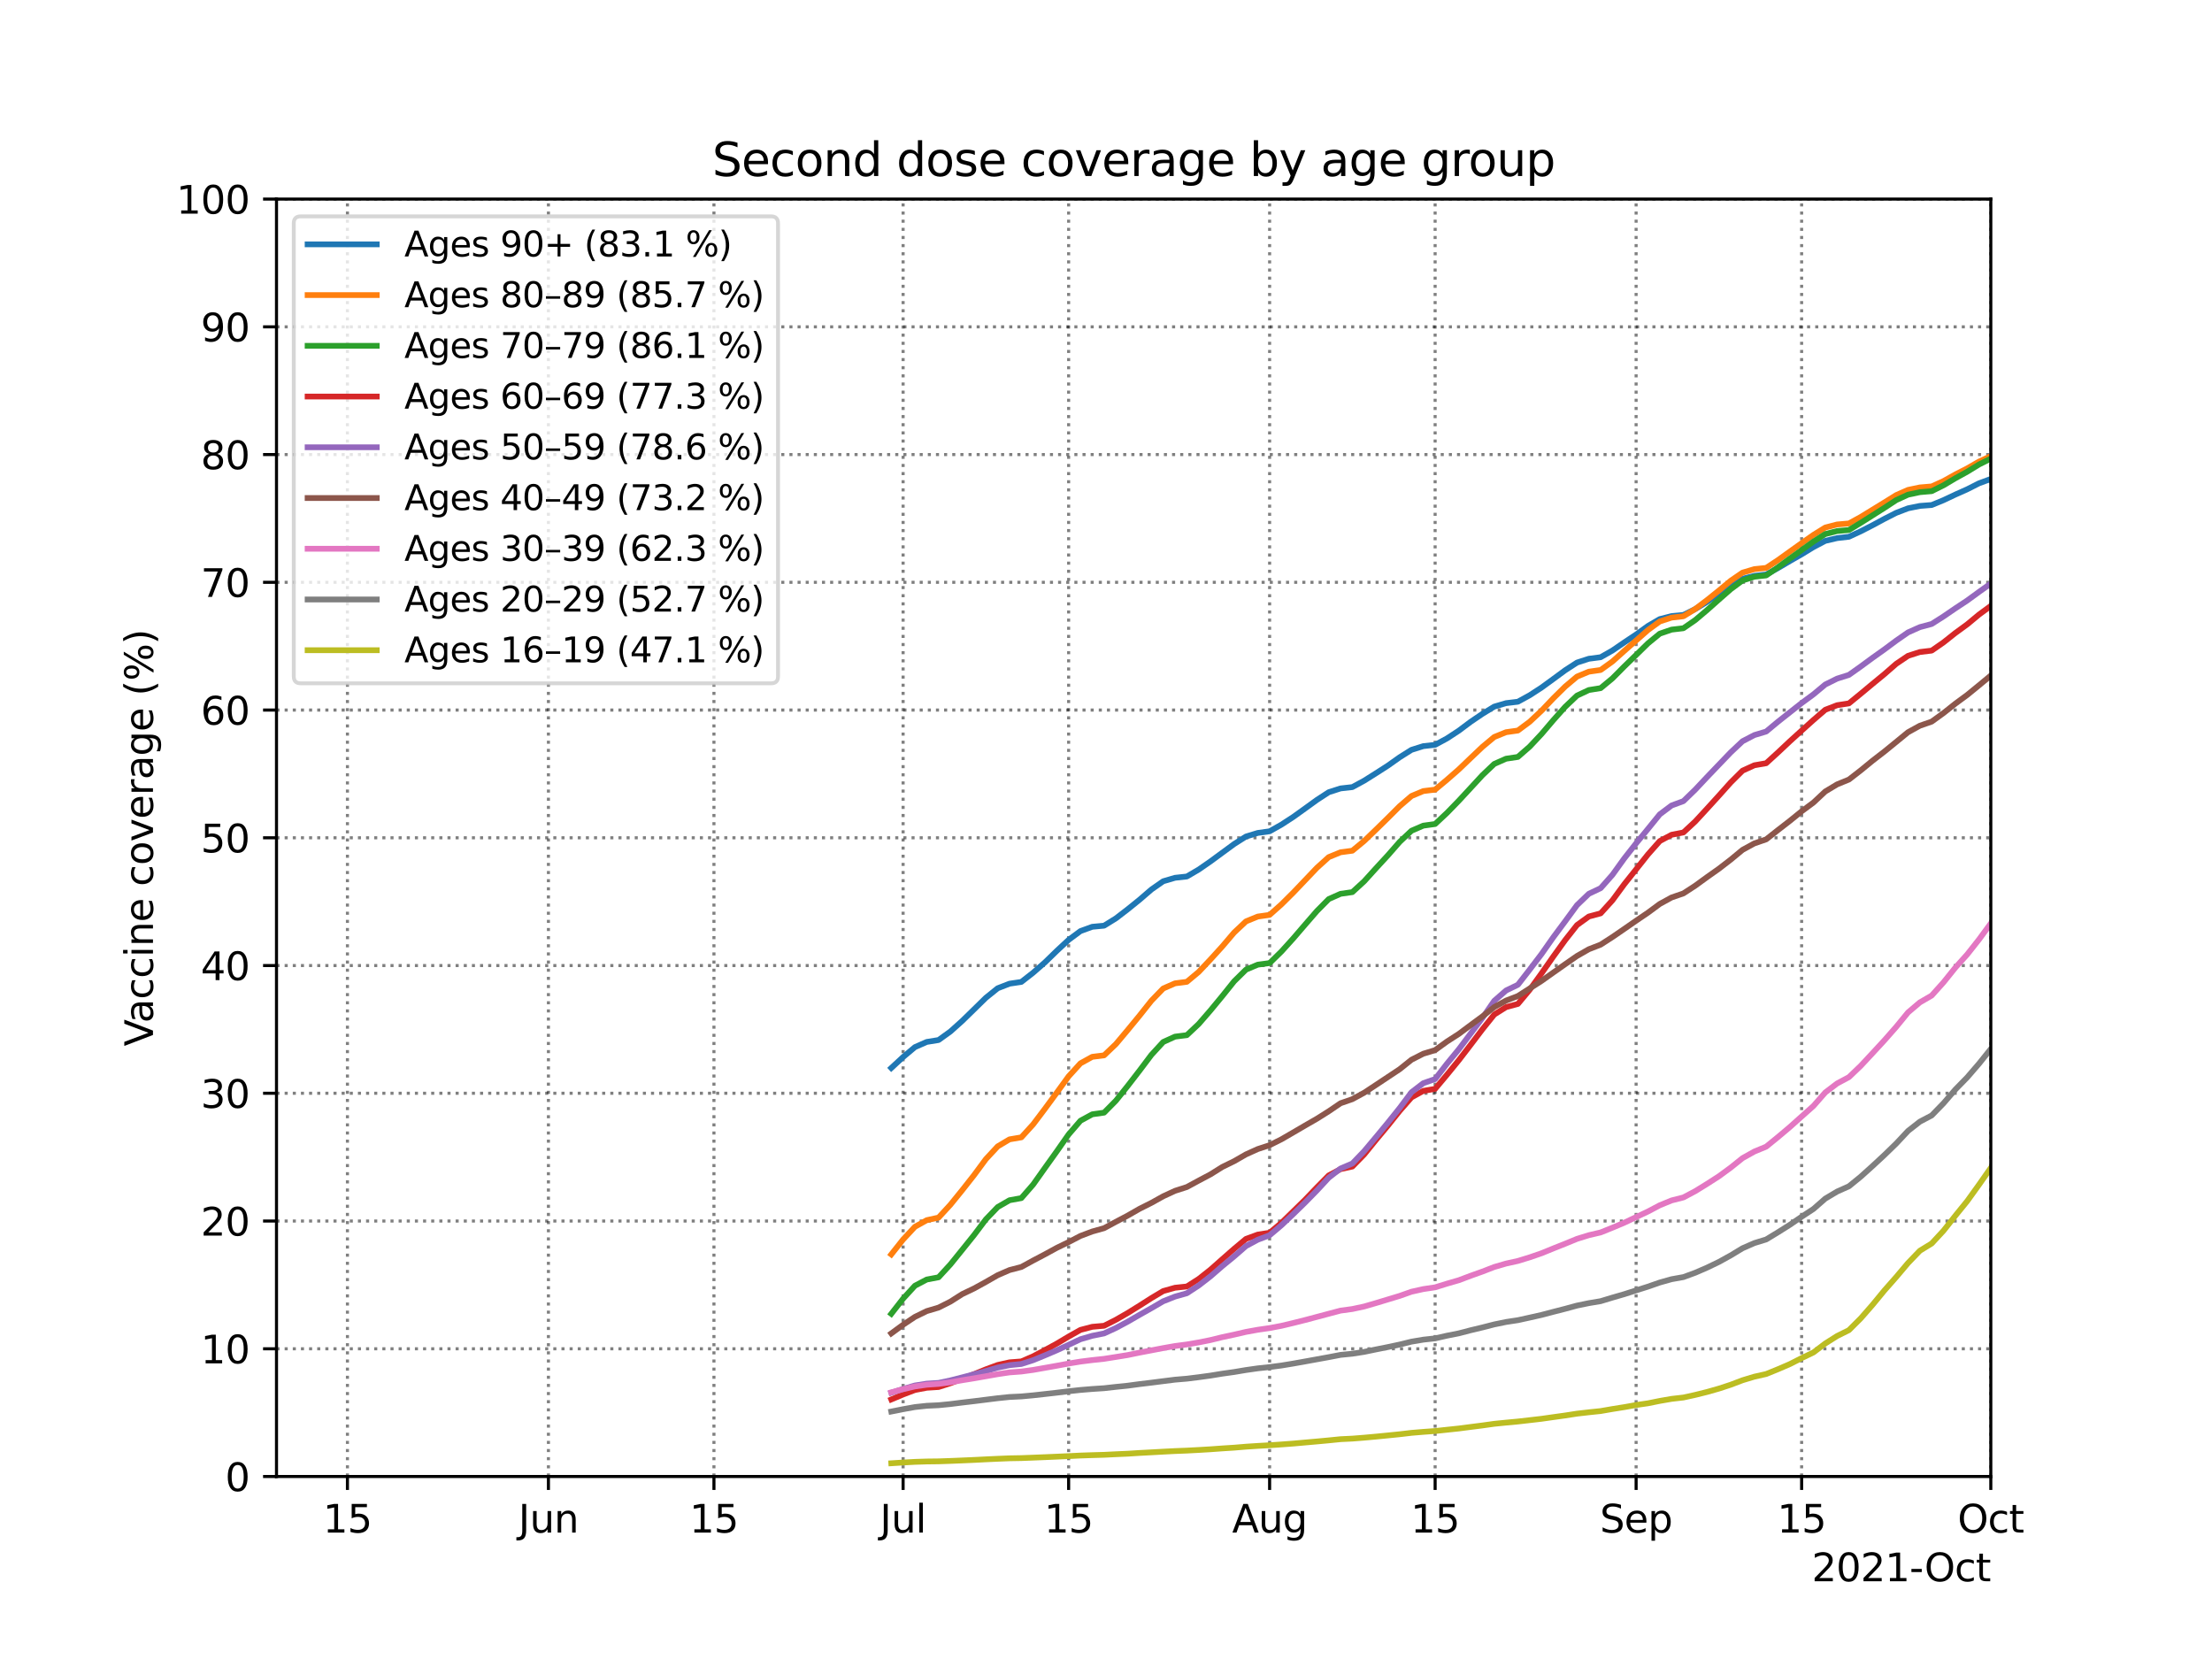 <?xml version="1.0" encoding="utf-8" standalone="no"?>
<!DOCTYPE svg PUBLIC "-//W3C//DTD SVG 1.1//EN"
  "http://www.w3.org/Graphics/SVG/1.1/DTD/svg11.dtd">
<svg height="432pt" version="1.1" viewBox="0 0 576 432" width="576pt" xmlns="http://www.w3.org/2000/svg" xmlns:xlink="http://www.w3.org/1999/xlink">
 <defs>
  <style type="text/css">*{stroke-linecap:butt;stroke-linejoin:round;}</style>
 </defs>
 <g id="figure_1">
  <g id="patch_1">
   <path d="M 0 432 
L 576 432 
L 576 0 
L 0 0 
z
" style="fill:#ffffff;"/>
  </g>
  <g id="axes_1">
   <g id="patch_2">
    <path d="M 72 384.48 
L 518.4 384.48 
L 518.4 51.84 
L 72 51.84 
z
" style="fill:#ffffff;"/>
   </g>
   <g id="matplotlib.axis_1">
    <g id="xtick_1">
     <g id="line2d_1">
      <path clip-path="url(#p2fdc6e3215)" d="M 90.472 384.48 
L 90.472 51.84 
" style="fill:none;stroke:#000000;stroke-dasharray:0.8,1.32;stroke-dashoffset:0;stroke-opacity:0.5;stroke-width:0.8;"/>
     </g>
     <g id="line2d_2">
      <defs>
       <path d="M 0 0 
L 0 3.5 
" id="m3be4825abf" style="stroke:#000000;stroke-width:0.8;"/>
      </defs>
      <g>
       <use style="stroke:#000000;stroke-width:0.8;" x="90.472" xlink:href="#m3be4825abf" y="384.48"/>
      </g>
     </g>
     <g id="text_1">
      <!-- 15 -->
      <g transform="translate(84.109 399.078)scale(0.1 -0.1)">
       <defs>
        <path d="M 794 531 
L 1825 531 
L 1825 4091 
L 703 3866 
L 703 4441 
L 1819 4666 
L 2450 4666 
L 2450 531 
L 3481 531 
L 3481 0 
L 794 0 
L 794 531 
z
" id="DejaVuSans-31" transform="scale(0.016)"/>
        <path d="M 691 4666 
L 3169 4666 
L 3169 4134 
L 1269 4134 
L 1269 2991 
Q 1406 3038 1543 3061 
Q 1681 3084 1819 3084 
Q 2600 3084 3056 2656 
Q 3513 2228 3513 1497 
Q 3513 744 3044 326 
Q 2575 -91 1722 -91 
Q 1428 -91 1123 -41 
Q 819 9 494 109 
L 494 744 
Q 775 591 1075 516 
Q 1375 441 1709 441 
Q 2250 441 2565 725 
Q 2881 1009 2881 1497 
Q 2881 1984 2565 2268 
Q 2250 2553 1709 2553 
Q 1456 2553 1204 2497 
Q 953 2441 691 2322 
L 691 4666 
z
" id="DejaVuSans-35" transform="scale(0.016)"/>
       </defs>
       <use xlink:href="#DejaVuSans-31"/>
       <use x="63.623" xlink:href="#DejaVuSans-35"/>
      </g>
     </g>
    </g>
    <g id="xtick_2">
     <g id="line2d_3">
      <path clip-path="url(#p2fdc6e3215)" d="M 142.808 384.48 
L 142.808 51.84 
" style="fill:none;stroke:#000000;stroke-dasharray:0.8,1.32;stroke-dashoffset:0;stroke-opacity:0.5;stroke-width:0.8;"/>
     </g>
     <g id="line2d_4">
      <g>
       <use style="stroke:#000000;stroke-width:0.8;" x="142.808" xlink:href="#m3be4825abf" y="384.48"/>
      </g>
     </g>
     <g id="text_2">
      <!-- Jun -->
      <g transform="translate(134.996 399.078)scale(0.1 -0.1)">
       <defs>
        <path d="M 628 4666 
L 1259 4666 
L 1259 325 
Q 1259 -519 939 -900 
Q 619 -1281 -91 -1281 
L -331 -1281 
L -331 -750 
L -134 -750 
Q 284 -750 456 -515 
Q 628 -281 628 325 
L 628 4666 
z
" id="DejaVuSans-4a" transform="scale(0.016)"/>
        <path d="M 544 1381 
L 544 3500 
L 1119 3500 
L 1119 1403 
Q 1119 906 1312 657 
Q 1506 409 1894 409 
Q 2359 409 2629 706 
Q 2900 1003 2900 1516 
L 2900 3500 
L 3475 3500 
L 3475 0 
L 2900 0 
L 2900 538 
Q 2691 219 2414 64 
Q 2138 -91 1772 -91 
Q 1169 -91 856 284 
Q 544 659 544 1381 
z
M 1991 3584 
L 1991 3584 
z
" id="DejaVuSans-75" transform="scale(0.016)"/>
        <path d="M 3513 2113 
L 3513 0 
L 2938 0 
L 2938 2094 
Q 2938 2591 2744 2837 
Q 2550 3084 2163 3084 
Q 1697 3084 1428 2787 
Q 1159 2491 1159 1978 
L 1159 0 
L 581 0 
L 581 3500 
L 1159 3500 
L 1159 2956 
Q 1366 3272 1645 3428 
Q 1925 3584 2291 3584 
Q 2894 3584 3203 3211 
Q 3513 2838 3513 2113 
z
" id="DejaVuSans-6e" transform="scale(0.016)"/>
       </defs>
       <use xlink:href="#DejaVuSans-4a"/>
       <use x="29.492" xlink:href="#DejaVuSans-75"/>
       <use x="92.871" xlink:href="#DejaVuSans-6e"/>
      </g>
     </g>
    </g>
    <g id="xtick_3">
     <g id="line2d_5">
      <path clip-path="url(#p2fdc6e3215)" d="M 185.909 384.48 
L 185.909 51.84 
" style="fill:none;stroke:#000000;stroke-dasharray:0.8,1.32;stroke-dashoffset:0;stroke-opacity:0.5;stroke-width:0.8;"/>
     </g>
     <g id="line2d_6">
      <g>
       <use style="stroke:#000000;stroke-width:0.8;" x="185.909" xlink:href="#m3be4825abf" y="384.48"/>
      </g>
     </g>
     <g id="text_3">
      <!-- 15 -->
      <g transform="translate(179.546 399.078)scale(0.1 -0.1)">
       <use xlink:href="#DejaVuSans-31"/>
       <use x="63.623" xlink:href="#DejaVuSans-35"/>
      </g>
     </g>
    </g>
    <g id="xtick_4">
     <g id="line2d_7">
      <path clip-path="url(#p2fdc6e3215)" d="M 235.167 384.48 
L 235.167 51.84 
" style="fill:none;stroke:#000000;stroke-dasharray:0.8,1.32;stroke-dashoffset:0;stroke-opacity:0.5;stroke-width:0.8;"/>
     </g>
     <g id="line2d_8">
      <g>
       <use style="stroke:#000000;stroke-width:0.8;" x="235.167" xlink:href="#m3be4825abf" y="384.48"/>
      </g>
     </g>
     <g id="text_4">
      <!-- Jul -->
      <g transform="translate(229.134 399.078)scale(0.1 -0.1)">
       <defs>
        <path d="M 603 4863 
L 1178 4863 
L 1178 0 
L 603 0 
L 603 4863 
z
" id="DejaVuSans-6c" transform="scale(0.016)"/>
       </defs>
       <use xlink:href="#DejaVuSans-4a"/>
       <use x="29.492" xlink:href="#DejaVuSans-75"/>
       <use x="92.871" xlink:href="#DejaVuSans-6c"/>
      </g>
     </g>
    </g>
    <g id="xtick_5">
     <g id="line2d_9">
      <path clip-path="url(#p2fdc6e3215)" d="M 278.268 384.48 
L 278.268 51.84 
" style="fill:none;stroke:#000000;stroke-dasharray:0.8,1.32;stroke-dashoffset:0;stroke-opacity:0.5;stroke-width:0.8;"/>
     </g>
     <g id="line2d_10">
      <g>
       <use style="stroke:#000000;stroke-width:0.8;" x="278.268" xlink:href="#m3be4825abf" y="384.48"/>
      </g>
     </g>
     <g id="text_5">
      <!-- 15 -->
      <g transform="translate(271.905 399.078)scale(0.1 -0.1)">
       <use xlink:href="#DejaVuSans-31"/>
       <use x="63.623" xlink:href="#DejaVuSans-35"/>
      </g>
     </g>
    </g>
    <g id="xtick_6">
     <g id="line2d_11">
      <path clip-path="url(#p2fdc6e3215)" d="M 330.604 384.48 
L 330.604 51.84 
" style="fill:none;stroke:#000000;stroke-dasharray:0.8,1.32;stroke-dashoffset:0;stroke-opacity:0.5;stroke-width:0.8;"/>
     </g>
     <g id="line2d_12">
      <g>
       <use style="stroke:#000000;stroke-width:0.8;" x="330.604" xlink:href="#m3be4825abf" y="384.48"/>
      </g>
     </g>
     <g id="text_6">
      <!-- Aug -->
      <g transform="translate(320.841 399.078)scale(0.1 -0.1)">
       <defs>
        <path d="M 2188 4044 
L 1331 1722 
L 3047 1722 
L 2188 4044 
z
M 1831 4666 
L 2547 4666 
L 4325 0 
L 3669 0 
L 3244 1197 
L 1141 1197 
L 716 0 
L 50 0 
L 1831 4666 
z
" id="DejaVuSans-41" transform="scale(0.016)"/>
        <path d="M 2906 1791 
Q 2906 2416 2648 2759 
Q 2391 3103 1925 3103 
Q 1463 3103 1205 2759 
Q 947 2416 947 1791 
Q 947 1169 1205 825 
Q 1463 481 1925 481 
Q 2391 481 2648 825 
Q 2906 1169 2906 1791 
z
M 3481 434 
Q 3481 -459 3084 -895 
Q 2688 -1331 1869 -1331 
Q 1566 -1331 1297 -1286 
Q 1028 -1241 775 -1147 
L 775 -588 
Q 1028 -725 1275 -790 
Q 1522 -856 1778 -856 
Q 2344 -856 2625 -561 
Q 2906 -266 2906 331 
L 2906 616 
Q 2728 306 2450 153 
Q 2172 0 1784 0 
Q 1141 0 747 490 
Q 353 981 353 1791 
Q 353 2603 747 3093 
Q 1141 3584 1784 3584 
Q 2172 3584 2450 3431 
Q 2728 3278 2906 2969 
L 2906 3500 
L 3481 3500 
L 3481 434 
z
" id="DejaVuSans-67" transform="scale(0.016)"/>
       </defs>
       <use xlink:href="#DejaVuSans-41"/>
       <use x="68.408" xlink:href="#DejaVuSans-75"/>
       <use x="131.787" xlink:href="#DejaVuSans-67"/>
      </g>
     </g>
    </g>
    <g id="xtick_7">
     <g id="line2d_13">
      <path clip-path="url(#p2fdc6e3215)" d="M 373.705 384.48 
L 373.705 51.84 
" style="fill:none;stroke:#000000;stroke-dasharray:0.8,1.32;stroke-dashoffset:0;stroke-opacity:0.5;stroke-width:0.8;"/>
     </g>
     <g id="line2d_14">
      <g>
       <use style="stroke:#000000;stroke-width:0.8;" x="373.705" xlink:href="#m3be4825abf" y="384.48"/>
      </g>
     </g>
     <g id="text_7">
      <!-- 15 -->
      <g transform="translate(367.342 399.078)scale(0.1 -0.1)">
       <use xlink:href="#DejaVuSans-31"/>
       <use x="63.623" xlink:href="#DejaVuSans-35"/>
      </g>
     </g>
    </g>
    <g id="xtick_8">
     <g id="line2d_15">
      <path clip-path="url(#p2fdc6e3215)" d="M 426.041 384.48 
L 426.041 51.84 
" style="fill:none;stroke:#000000;stroke-dasharray:0.8,1.32;stroke-dashoffset:0;stroke-opacity:0.5;stroke-width:0.8;"/>
     </g>
     <g id="line2d_16">
      <g>
       <use style="stroke:#000000;stroke-width:0.8;" x="426.041" xlink:href="#m3be4825abf" y="384.48"/>
      </g>
     </g>
     <g id="text_8">
      <!-- Sep -->
      <g transform="translate(416.616 399.078)scale(0.1 -0.1)">
       <defs>
        <path d="M 3425 4513 
L 3425 3897 
Q 3066 4069 2747 4153 
Q 2428 4238 2131 4238 
Q 1616 4238 1336 4038 
Q 1056 3838 1056 3469 
Q 1056 3159 1242 3001 
Q 1428 2844 1947 2747 
L 2328 2669 
Q 3034 2534 3370 2195 
Q 3706 1856 3706 1288 
Q 3706 609 3251 259 
Q 2797 -91 1919 -91 
Q 1588 -91 1214 -16 
Q 841 59 441 206 
L 441 856 
Q 825 641 1194 531 
Q 1563 422 1919 422 
Q 2459 422 2753 634 
Q 3047 847 3047 1241 
Q 3047 1584 2836 1778 
Q 2625 1972 2144 2069 
L 1759 2144 
Q 1053 2284 737 2584 
Q 422 2884 422 3419 
Q 422 4038 858 4394 
Q 1294 4750 2059 4750 
Q 2388 4750 2728 4690 
Q 3069 4631 3425 4513 
z
" id="DejaVuSans-53" transform="scale(0.016)"/>
        <path d="M 3597 1894 
L 3597 1613 
L 953 1613 
Q 991 1019 1311 708 
Q 1631 397 2203 397 
Q 2534 397 2845 478 
Q 3156 559 3463 722 
L 3463 178 
Q 3153 47 2828 -22 
Q 2503 -91 2169 -91 
Q 1331 -91 842 396 
Q 353 884 353 1716 
Q 353 2575 817 3079 
Q 1281 3584 2069 3584 
Q 2775 3584 3186 3129 
Q 3597 2675 3597 1894 
z
M 3022 2063 
Q 3016 2534 2758 2815 
Q 2500 3097 2075 3097 
Q 1594 3097 1305 2825 
Q 1016 2553 972 2059 
L 3022 2063 
z
" id="DejaVuSans-65" transform="scale(0.016)"/>
        <path d="M 1159 525 
L 1159 -1331 
L 581 -1331 
L 581 3500 
L 1159 3500 
L 1159 2969 
Q 1341 3281 1617 3432 
Q 1894 3584 2278 3584 
Q 2916 3584 3314 3078 
Q 3713 2572 3713 1747 
Q 3713 922 3314 415 
Q 2916 -91 2278 -91 
Q 1894 -91 1617 61 
Q 1341 213 1159 525 
z
M 3116 1747 
Q 3116 2381 2855 2742 
Q 2594 3103 2138 3103 
Q 1681 3103 1420 2742 
Q 1159 2381 1159 1747 
Q 1159 1113 1420 752 
Q 1681 391 2138 391 
Q 2594 391 2855 752 
Q 3116 1113 3116 1747 
z
" id="DejaVuSans-70" transform="scale(0.016)"/>
       </defs>
       <use xlink:href="#DejaVuSans-53"/>
       <use x="63.477" xlink:href="#DejaVuSans-65"/>
       <use x="125" xlink:href="#DejaVuSans-70"/>
      </g>
     </g>
    </g>
    <g id="xtick_9">
     <g id="line2d_17">
      <path clip-path="url(#p2fdc6e3215)" d="M 469.142 384.48 
L 469.142 51.84 
" style="fill:none;stroke:#000000;stroke-dasharray:0.8,1.32;stroke-dashoffset:0;stroke-opacity:0.5;stroke-width:0.8;"/>
     </g>
     <g id="line2d_18">
      <g>
       <use style="stroke:#000000;stroke-width:0.8;" x="469.142" xlink:href="#m3be4825abf" y="384.48"/>
      </g>
     </g>
     <g id="text_9">
      <!-- 15 -->
      <g transform="translate(462.78 399.078)scale(0.1 -0.1)">
       <use xlink:href="#DejaVuSans-31"/>
       <use x="63.623" xlink:href="#DejaVuSans-35"/>
      </g>
     </g>
    </g>
    <g id="xtick_10">
     <g id="line2d_19">
      <path clip-path="url(#p2fdc6e3215)" d="M 518.4 384.48 
L 518.4 51.84 
" style="fill:none;stroke:#000000;stroke-dasharray:0.8,1.32;stroke-dashoffset:0;stroke-opacity:0.5;stroke-width:0.8;"/>
     </g>
     <g id="line2d_20">
      <g>
       <use style="stroke:#000000;stroke-width:0.8;" x="518.4" xlink:href="#m3be4825abf" y="384.48"/>
      </g>
     </g>
     <g id="text_10">
      <!-- Oct -->
      <g transform="translate(509.755 399.078)scale(0.1 -0.1)">
       <defs>
        <path d="M 2522 4238 
Q 1834 4238 1429 3725 
Q 1025 3213 1025 2328 
Q 1025 1447 1429 934 
Q 1834 422 2522 422 
Q 3209 422 3611 934 
Q 4013 1447 4013 2328 
Q 4013 3213 3611 3725 
Q 3209 4238 2522 4238 
z
M 2522 4750 
Q 3503 4750 4090 4092 
Q 4678 3434 4678 2328 
Q 4678 1225 4090 567 
Q 3503 -91 2522 -91 
Q 1538 -91 948 565 
Q 359 1222 359 2328 
Q 359 3434 948 4092 
Q 1538 4750 2522 4750 
z
" id="DejaVuSans-4f" transform="scale(0.016)"/>
        <path d="M 3122 3366 
L 3122 2828 
Q 2878 2963 2633 3030 
Q 2388 3097 2138 3097 
Q 1578 3097 1268 2742 
Q 959 2388 959 1747 
Q 959 1106 1268 751 
Q 1578 397 2138 397 
Q 2388 397 2633 464 
Q 2878 531 3122 666 
L 3122 134 
Q 2881 22 2623 -34 
Q 2366 -91 2075 -91 
Q 1284 -91 818 406 
Q 353 903 353 1747 
Q 353 2603 823 3093 
Q 1294 3584 2113 3584 
Q 2378 3584 2631 3529 
Q 2884 3475 3122 3366 
z
" id="DejaVuSans-63" transform="scale(0.016)"/>
        <path d="M 1172 4494 
L 1172 3500 
L 2356 3500 
L 2356 3053 
L 1172 3053 
L 1172 1153 
Q 1172 725 1289 603 
Q 1406 481 1766 481 
L 2356 481 
L 2356 0 
L 1766 0 
Q 1100 0 847 248 
Q 594 497 594 1153 
L 594 3053 
L 172 3053 
L 172 3500 
L 594 3500 
L 594 4494 
L 1172 4494 
z
" id="DejaVuSans-74" transform="scale(0.016)"/>
       </defs>
       <use xlink:href="#DejaVuSans-4f"/>
       <use x="78.711" xlink:href="#DejaVuSans-63"/>
       <use x="133.691" xlink:href="#DejaVuSans-74"/>
      </g>
     </g>
    </g>
    <g id="text_11">
     <!-- 2021-Oct -->
     <g transform="translate(471.777 411.757)scale(0.1 -0.1)">
      <defs>
       <path d="M 1228 531 
L 3431 531 
L 3431 0 
L 469 0 
L 469 531 
Q 828 903 1448 1529 
Q 2069 2156 2228 2338 
Q 2531 2678 2651 2914 
Q 2772 3150 2772 3378 
Q 2772 3750 2511 3984 
Q 2250 4219 1831 4219 
Q 1534 4219 1204 4116 
Q 875 4013 500 3803 
L 500 4441 
Q 881 4594 1212 4672 
Q 1544 4750 1819 4750 
Q 2544 4750 2975 4387 
Q 3406 4025 3406 3419 
Q 3406 3131 3298 2873 
Q 3191 2616 2906 2266 
Q 2828 2175 2409 1742 
Q 1991 1309 1228 531 
z
" id="DejaVuSans-32" transform="scale(0.016)"/>
       <path d="M 2034 4250 
Q 1547 4250 1301 3770 
Q 1056 3291 1056 2328 
Q 1056 1369 1301 889 
Q 1547 409 2034 409 
Q 2525 409 2770 889 
Q 3016 1369 3016 2328 
Q 3016 3291 2770 3770 
Q 2525 4250 2034 4250 
z
M 2034 4750 
Q 2819 4750 3233 4129 
Q 3647 3509 3647 2328 
Q 3647 1150 3233 529 
Q 2819 -91 2034 -91 
Q 1250 -91 836 529 
Q 422 1150 422 2328 
Q 422 3509 836 4129 
Q 1250 4750 2034 4750 
z
" id="DejaVuSans-30" transform="scale(0.016)"/>
       <path d="M 313 2009 
L 1997 2009 
L 1997 1497 
L 313 1497 
L 313 2009 
z
" id="DejaVuSans-2d" transform="scale(0.016)"/>
      </defs>
      <use xlink:href="#DejaVuSans-32"/>
      <use x="63.623" xlink:href="#DejaVuSans-30"/>
      <use x="127.246" xlink:href="#DejaVuSans-32"/>
      <use x="190.869" xlink:href="#DejaVuSans-31"/>
      <use x="254.492" xlink:href="#DejaVuSans-2d"/>
      <use x="293.326" xlink:href="#DejaVuSans-4f"/>
      <use x="372.037" xlink:href="#DejaVuSans-63"/>
      <use x="427.018" xlink:href="#DejaVuSans-74"/>
     </g>
    </g>
   </g>
   <g id="matplotlib.axis_2">
    <g id="ytick_1">
     <g id="line2d_21">
      <path clip-path="url(#p2fdc6e3215)" d="M 72 384.48 
L 518.4 384.48 
" style="fill:none;stroke:#000000;stroke-dasharray:0.8,1.32;stroke-dashoffset:0;stroke-opacity:0.5;stroke-width:0.8;"/>
     </g>
     <g id="line2d_22">
      <defs>
       <path d="M 0 0 
L -3.5 0 
" id="m5be8264677" style="stroke:#000000;stroke-width:0.8;"/>
      </defs>
      <g>
       <use style="stroke:#000000;stroke-width:0.8;" x="72" xlink:href="#m5be8264677" y="384.48"/>
      </g>
     </g>
     <g id="text_12">
      <!-- 0 -->
      <g transform="translate(58.638 388.279)scale(0.1 -0.1)">
       <use xlink:href="#DejaVuSans-30"/>
      </g>
     </g>
    </g>
    <g id="ytick_2">
     <g id="line2d_23">
      <path clip-path="url(#p2fdc6e3215)" d="M 72 351.216 
L 518.4 351.216 
" style="fill:none;stroke:#000000;stroke-dasharray:0.8,1.32;stroke-dashoffset:0;stroke-opacity:0.5;stroke-width:0.8;"/>
     </g>
     <g id="line2d_24">
      <g>
       <use style="stroke:#000000;stroke-width:0.8;" x="72" xlink:href="#m5be8264677" y="351.216"/>
      </g>
     </g>
     <g id="text_13">
      <!-- 10 -->
      <g transform="translate(52.275 355.015)scale(0.1 -0.1)">
       <use xlink:href="#DejaVuSans-31"/>
       <use x="63.623" xlink:href="#DejaVuSans-30"/>
      </g>
     </g>
    </g>
    <g id="ytick_3">
     <g id="line2d_25">
      <path clip-path="url(#p2fdc6e3215)" d="M 72 317.952 
L 518.4 317.952 
" style="fill:none;stroke:#000000;stroke-dasharray:0.8,1.32;stroke-dashoffset:0;stroke-opacity:0.5;stroke-width:0.8;"/>
     </g>
     <g id="line2d_26">
      <g>
       <use style="stroke:#000000;stroke-width:0.8;" x="72" xlink:href="#m5be8264677" y="317.952"/>
      </g>
     </g>
     <g id="text_14">
      <!-- 20 -->
      <g transform="translate(52.275 321.751)scale(0.1 -0.1)">
       <use xlink:href="#DejaVuSans-32"/>
       <use x="63.623" xlink:href="#DejaVuSans-30"/>
      </g>
     </g>
    </g>
    <g id="ytick_4">
     <g id="line2d_27">
      <path clip-path="url(#p2fdc6e3215)" d="M 72 284.688 
L 518.4 284.688 
" style="fill:none;stroke:#000000;stroke-dasharray:0.8,1.32;stroke-dashoffset:0;stroke-opacity:0.5;stroke-width:0.8;"/>
     </g>
     <g id="line2d_28">
      <g>
       <use style="stroke:#000000;stroke-width:0.8;" x="72" xlink:href="#m5be8264677" y="284.688"/>
      </g>
     </g>
     <g id="text_15">
      <!-- 30 -->
      <g transform="translate(52.275 288.487)scale(0.1 -0.1)">
       <defs>
        <path d="M 2597 2516 
Q 3050 2419 3304 2112 
Q 3559 1806 3559 1356 
Q 3559 666 3084 287 
Q 2609 -91 1734 -91 
Q 1441 -91 1130 -33 
Q 819 25 488 141 
L 488 750 
Q 750 597 1062 519 
Q 1375 441 1716 441 
Q 2309 441 2620 675 
Q 2931 909 2931 1356 
Q 2931 1769 2642 2001 
Q 2353 2234 1838 2234 
L 1294 2234 
L 1294 2753 
L 1863 2753 
Q 2328 2753 2575 2939 
Q 2822 3125 2822 3475 
Q 2822 3834 2567 4026 
Q 2313 4219 1838 4219 
Q 1578 4219 1281 4162 
Q 984 4106 628 3988 
L 628 4550 
Q 988 4650 1302 4700 
Q 1616 4750 1894 4750 
Q 2613 4750 3031 4423 
Q 3450 4097 3450 3541 
Q 3450 3153 3228 2886 
Q 3006 2619 2597 2516 
z
" id="DejaVuSans-33" transform="scale(0.016)"/>
       </defs>
       <use xlink:href="#DejaVuSans-33"/>
       <use x="63.623" xlink:href="#DejaVuSans-30"/>
      </g>
     </g>
    </g>
    <g id="ytick_5">
     <g id="line2d_29">
      <path clip-path="url(#p2fdc6e3215)" d="M 72 251.424 
L 518.4 251.424 
" style="fill:none;stroke:#000000;stroke-dasharray:0.8,1.32;stroke-dashoffset:0;stroke-opacity:0.5;stroke-width:0.8;"/>
     </g>
     <g id="line2d_30">
      <g>
       <use style="stroke:#000000;stroke-width:0.8;" x="72" xlink:href="#m5be8264677" y="251.424"/>
      </g>
     </g>
     <g id="text_16">
      <!-- 40 -->
      <g transform="translate(52.275 255.223)scale(0.1 -0.1)">
       <defs>
        <path d="M 2419 4116 
L 825 1625 
L 2419 1625 
L 2419 4116 
z
M 2253 4666 
L 3047 4666 
L 3047 1625 
L 3713 1625 
L 3713 1100 
L 3047 1100 
L 3047 0 
L 2419 0 
L 2419 1100 
L 313 1100 
L 313 1709 
L 2253 4666 
z
" id="DejaVuSans-34" transform="scale(0.016)"/>
       </defs>
       <use xlink:href="#DejaVuSans-34"/>
       <use x="63.623" xlink:href="#DejaVuSans-30"/>
      </g>
     </g>
    </g>
    <g id="ytick_6">
     <g id="line2d_31">
      <path clip-path="url(#p2fdc6e3215)" d="M 72 218.16 
L 518.4 218.16 
" style="fill:none;stroke:#000000;stroke-dasharray:0.8,1.32;stroke-dashoffset:0;stroke-opacity:0.5;stroke-width:0.8;"/>
     </g>
     <g id="line2d_32">
      <g>
       <use style="stroke:#000000;stroke-width:0.8;" x="72" xlink:href="#m5be8264677" y="218.16"/>
      </g>
     </g>
     <g id="text_17">
      <!-- 50 -->
      <g transform="translate(52.275 221.959)scale(0.1 -0.1)">
       <use xlink:href="#DejaVuSans-35"/>
       <use x="63.623" xlink:href="#DejaVuSans-30"/>
      </g>
     </g>
    </g>
    <g id="ytick_7">
     <g id="line2d_33">
      <path clip-path="url(#p2fdc6e3215)" d="M 72 184.896 
L 518.4 184.896 
" style="fill:none;stroke:#000000;stroke-dasharray:0.8,1.32;stroke-dashoffset:0;stroke-opacity:0.5;stroke-width:0.8;"/>
     </g>
     <g id="line2d_34">
      <g>
       <use style="stroke:#000000;stroke-width:0.8;" x="72" xlink:href="#m5be8264677" y="184.896"/>
      </g>
     </g>
     <g id="text_18">
      <!-- 60 -->
      <g transform="translate(52.275 188.695)scale(0.1 -0.1)">
       <defs>
        <path d="M 2113 2584 
Q 1688 2584 1439 2293 
Q 1191 2003 1191 1497 
Q 1191 994 1439 701 
Q 1688 409 2113 409 
Q 2538 409 2786 701 
Q 3034 994 3034 1497 
Q 3034 2003 2786 2293 
Q 2538 2584 2113 2584 
z
M 3366 4563 
L 3366 3988 
Q 3128 4100 2886 4159 
Q 2644 4219 2406 4219 
Q 1781 4219 1451 3797 
Q 1122 3375 1075 2522 
Q 1259 2794 1537 2939 
Q 1816 3084 2150 3084 
Q 2853 3084 3261 2657 
Q 3669 2231 3669 1497 
Q 3669 778 3244 343 
Q 2819 -91 2113 -91 
Q 1303 -91 875 529 
Q 447 1150 447 2328 
Q 447 3434 972 4092 
Q 1497 4750 2381 4750 
Q 2619 4750 2861 4703 
Q 3103 4656 3366 4563 
z
" id="DejaVuSans-36" transform="scale(0.016)"/>
       </defs>
       <use xlink:href="#DejaVuSans-36"/>
       <use x="63.623" xlink:href="#DejaVuSans-30"/>
      </g>
     </g>
    </g>
    <g id="ytick_8">
     <g id="line2d_35">
      <path clip-path="url(#p2fdc6e3215)" d="M 72 151.632 
L 518.4 151.632 
" style="fill:none;stroke:#000000;stroke-dasharray:0.8,1.32;stroke-dashoffset:0;stroke-opacity:0.5;stroke-width:0.8;"/>
     </g>
     <g id="line2d_36">
      <g>
       <use style="stroke:#000000;stroke-width:0.8;" x="72" xlink:href="#m5be8264677" y="151.632"/>
      </g>
     </g>
     <g id="text_19">
      <!-- 70 -->
      <g transform="translate(52.275 155.431)scale(0.1 -0.1)">
       <defs>
        <path d="M 525 4666 
L 3525 4666 
L 3525 4397 
L 1831 0 
L 1172 0 
L 2766 4134 
L 525 4134 
L 525 4666 
z
" id="DejaVuSans-37" transform="scale(0.016)"/>
       </defs>
       <use xlink:href="#DejaVuSans-37"/>
       <use x="63.623" xlink:href="#DejaVuSans-30"/>
      </g>
     </g>
    </g>
    <g id="ytick_9">
     <g id="line2d_37">
      <path clip-path="url(#p2fdc6e3215)" d="M 72 118.368 
L 518.4 118.368 
" style="fill:none;stroke:#000000;stroke-dasharray:0.8,1.32;stroke-dashoffset:0;stroke-opacity:0.5;stroke-width:0.8;"/>
     </g>
     <g id="line2d_38">
      <g>
       <use style="stroke:#000000;stroke-width:0.8;" x="72" xlink:href="#m5be8264677" y="118.368"/>
      </g>
     </g>
     <g id="text_20">
      <!-- 80 -->
      <g transform="translate(52.275 122.167)scale(0.1 -0.1)">
       <defs>
        <path d="M 2034 2216 
Q 1584 2216 1326 1975 
Q 1069 1734 1069 1313 
Q 1069 891 1326 650 
Q 1584 409 2034 409 
Q 2484 409 2743 651 
Q 3003 894 3003 1313 
Q 3003 1734 2745 1975 
Q 2488 2216 2034 2216 
z
M 1403 2484 
Q 997 2584 770 2862 
Q 544 3141 544 3541 
Q 544 4100 942 4425 
Q 1341 4750 2034 4750 
Q 2731 4750 3128 4425 
Q 3525 4100 3525 3541 
Q 3525 3141 3298 2862 
Q 3072 2584 2669 2484 
Q 3125 2378 3379 2068 
Q 3634 1759 3634 1313 
Q 3634 634 3220 271 
Q 2806 -91 2034 -91 
Q 1263 -91 848 271 
Q 434 634 434 1313 
Q 434 1759 690 2068 
Q 947 2378 1403 2484 
z
M 1172 3481 
Q 1172 3119 1398 2916 
Q 1625 2713 2034 2713 
Q 2441 2713 2670 2916 
Q 2900 3119 2900 3481 
Q 2900 3844 2670 4047 
Q 2441 4250 2034 4250 
Q 1625 4250 1398 4047 
Q 1172 3844 1172 3481 
z
" id="DejaVuSans-38" transform="scale(0.016)"/>
       </defs>
       <use xlink:href="#DejaVuSans-38"/>
       <use x="63.623" xlink:href="#DejaVuSans-30"/>
      </g>
     </g>
    </g>
    <g id="ytick_10">
     <g id="line2d_39">
      <path clip-path="url(#p2fdc6e3215)" d="M 72 85.104 
L 518.4 85.104 
" style="fill:none;stroke:#000000;stroke-dasharray:0.8,1.32;stroke-dashoffset:0;stroke-opacity:0.5;stroke-width:0.8;"/>
     </g>
     <g id="line2d_40">
      <g>
       <use style="stroke:#000000;stroke-width:0.8;" x="72" xlink:href="#m5be8264677" y="85.104"/>
      </g>
     </g>
     <g id="text_21">
      <!-- 90 -->
      <g transform="translate(52.275 88.903)scale(0.1 -0.1)">
       <defs>
        <path d="M 703 97 
L 703 672 
Q 941 559 1184 500 
Q 1428 441 1663 441 
Q 2288 441 2617 861 
Q 2947 1281 2994 2138 
Q 2813 1869 2534 1725 
Q 2256 1581 1919 1581 
Q 1219 1581 811 2004 
Q 403 2428 403 3163 
Q 403 3881 828 4315 
Q 1253 4750 1959 4750 
Q 2769 4750 3195 4129 
Q 3622 3509 3622 2328 
Q 3622 1225 3098 567 
Q 2575 -91 1691 -91 
Q 1453 -91 1209 -44 
Q 966 3 703 97 
z
M 1959 2075 
Q 2384 2075 2632 2365 
Q 2881 2656 2881 3163 
Q 2881 3666 2632 3958 
Q 2384 4250 1959 4250 
Q 1534 4250 1286 3958 
Q 1038 3666 1038 3163 
Q 1038 2656 1286 2365 
Q 1534 2075 1959 2075 
z
" id="DejaVuSans-39" transform="scale(0.016)"/>
       </defs>
       <use xlink:href="#DejaVuSans-39"/>
       <use x="63.623" xlink:href="#DejaVuSans-30"/>
      </g>
     </g>
    </g>
    <g id="ytick_11">
     <g id="line2d_41">
      <path clip-path="url(#p2fdc6e3215)" d="M 72 51.84 
L 518.4 51.84 
" style="fill:none;stroke:#000000;stroke-dasharray:0.8,1.32;stroke-dashoffset:0;stroke-opacity:0.5;stroke-width:0.8;"/>
     </g>
     <g id="line2d_42">
      <g>
       <use style="stroke:#000000;stroke-width:0.8;" x="72" xlink:href="#m5be8264677" y="51.84"/>
      </g>
     </g>
     <g id="text_22">
      <!-- 100 -->
      <g transform="translate(45.913 55.639)scale(0.1 -0.1)">
       <use xlink:href="#DejaVuSans-31"/>
       <use x="63.623" xlink:href="#DejaVuSans-30"/>
       <use x="127.246" xlink:href="#DejaVuSans-30"/>
      </g>
     </g>
    </g>
    <g id="text_23">
     <!-- Vaccine coverage (%) -->
     <g transform="translate(39.833 272.435)rotate(-90)scale(0.1 -0.1)">
      <defs>
       <path d="M 1831 0 
L 50 4666 
L 709 4666 
L 2188 738 
L 3669 4666 
L 4325 4666 
L 2547 0 
L 1831 0 
z
" id="DejaVuSans-56" transform="scale(0.016)"/>
       <path d="M 2194 1759 
Q 1497 1759 1228 1600 
Q 959 1441 959 1056 
Q 959 750 1161 570 
Q 1363 391 1709 391 
Q 2188 391 2477 730 
Q 2766 1069 2766 1631 
L 2766 1759 
L 2194 1759 
z
M 3341 1997 
L 3341 0 
L 2766 0 
L 2766 531 
Q 2569 213 2275 61 
Q 1981 -91 1556 -91 
Q 1019 -91 701 211 
Q 384 513 384 1019 
Q 384 1609 779 1909 
Q 1175 2209 1959 2209 
L 2766 2209 
L 2766 2266 
Q 2766 2663 2505 2880 
Q 2244 3097 1772 3097 
Q 1472 3097 1187 3025 
Q 903 2953 641 2809 
L 641 3341 
Q 956 3463 1253 3523 
Q 1550 3584 1831 3584 
Q 2591 3584 2966 3190 
Q 3341 2797 3341 1997 
z
" id="DejaVuSans-61" transform="scale(0.016)"/>
       <path d="M 603 3500 
L 1178 3500 
L 1178 0 
L 603 0 
L 603 3500 
z
M 603 4863 
L 1178 4863 
L 1178 4134 
L 603 4134 
L 603 4863 
z
" id="DejaVuSans-69" transform="scale(0.016)"/>
       <path id="DejaVuSans-20" transform="scale(0.016)"/>
       <path d="M 1959 3097 
Q 1497 3097 1228 2736 
Q 959 2375 959 1747 
Q 959 1119 1226 758 
Q 1494 397 1959 397 
Q 2419 397 2687 759 
Q 2956 1122 2956 1747 
Q 2956 2369 2687 2733 
Q 2419 3097 1959 3097 
z
M 1959 3584 
Q 2709 3584 3137 3096 
Q 3566 2609 3566 1747 
Q 3566 888 3137 398 
Q 2709 -91 1959 -91 
Q 1206 -91 779 398 
Q 353 888 353 1747 
Q 353 2609 779 3096 
Q 1206 3584 1959 3584 
z
" id="DejaVuSans-6f" transform="scale(0.016)"/>
       <path d="M 191 3500 
L 800 3500 
L 1894 563 
L 2988 3500 
L 3597 3500 
L 2284 0 
L 1503 0 
L 191 3500 
z
" id="DejaVuSans-76" transform="scale(0.016)"/>
       <path d="M 2631 2963 
Q 2534 3019 2420 3045 
Q 2306 3072 2169 3072 
Q 1681 3072 1420 2755 
Q 1159 2438 1159 1844 
L 1159 0 
L 581 0 
L 581 3500 
L 1159 3500 
L 1159 2956 
Q 1341 3275 1631 3429 
Q 1922 3584 2338 3584 
Q 2397 3584 2469 3576 
Q 2541 3569 2628 3553 
L 2631 2963 
z
" id="DejaVuSans-72" transform="scale(0.016)"/>
       <path d="M 1984 4856 
Q 1566 4138 1362 3434 
Q 1159 2731 1159 2009 
Q 1159 1288 1364 580 
Q 1569 -128 1984 -844 
L 1484 -844 
Q 1016 -109 783 600 
Q 550 1309 550 2009 
Q 550 2706 781 3412 
Q 1013 4119 1484 4856 
L 1984 4856 
z
" id="DejaVuSans-28" transform="scale(0.016)"/>
       <path d="M 4653 2053 
Q 4381 2053 4226 1822 
Q 4072 1591 4072 1178 
Q 4072 772 4226 539 
Q 4381 306 4653 306 
Q 4919 306 5073 539 
Q 5228 772 5228 1178 
Q 5228 1588 5073 1820 
Q 4919 2053 4653 2053 
z
M 4653 2450 
Q 5147 2450 5437 2106 
Q 5728 1763 5728 1178 
Q 5728 594 5436 251 
Q 5144 -91 4653 -91 
Q 4153 -91 3862 251 
Q 3572 594 3572 1178 
Q 3572 1766 3864 2108 
Q 4156 2450 4653 2450 
z
M 1428 4353 
Q 1159 4353 1004 4120 
Q 850 3888 850 3481 
Q 850 3069 1003 2837 
Q 1156 2606 1428 2606 
Q 1700 2606 1854 2837 
Q 2009 3069 2009 3481 
Q 2009 3884 1853 4118 
Q 1697 4353 1428 4353 
z
M 4250 4750 
L 4750 4750 
L 1831 -91 
L 1331 -91 
L 4250 4750 
z
M 1428 4750 
Q 1922 4750 2215 4408 
Q 2509 4066 2509 3481 
Q 2509 2891 2217 2550 
Q 1925 2209 1428 2209 
Q 931 2209 642 2551 
Q 353 2894 353 3481 
Q 353 4063 643 4406 
Q 934 4750 1428 4750 
z
" id="DejaVuSans-25" transform="scale(0.016)"/>
       <path d="M 513 4856 
L 1013 4856 
Q 1481 4119 1714 3412 
Q 1947 2706 1947 2009 
Q 1947 1309 1714 600 
Q 1481 -109 1013 -844 
L 513 -844 
Q 928 -128 1133 580 
Q 1338 1288 1338 2009 
Q 1338 2731 1133 3434 
Q 928 4138 513 4856 
z
" id="DejaVuSans-29" transform="scale(0.016)"/>
      </defs>
      <use xlink:href="#DejaVuSans-56"/>
      <use x="60.658" xlink:href="#DejaVuSans-61"/>
      <use x="121.938" xlink:href="#DejaVuSans-63"/>
      <use x="176.918" xlink:href="#DejaVuSans-63"/>
      <use x="231.898" xlink:href="#DejaVuSans-69"/>
      <use x="259.682" xlink:href="#DejaVuSans-6e"/>
      <use x="323.061" xlink:href="#DejaVuSans-65"/>
      <use x="384.584" xlink:href="#DejaVuSans-20"/>
      <use x="416.371" xlink:href="#DejaVuSans-63"/>
      <use x="471.352" xlink:href="#DejaVuSans-6f"/>
      <use x="532.533" xlink:href="#DejaVuSans-76"/>
      <use x="591.713" xlink:href="#DejaVuSans-65"/>
      <use x="653.236" xlink:href="#DejaVuSans-72"/>
      <use x="694.35" xlink:href="#DejaVuSans-61"/>
      <use x="755.629" xlink:href="#DejaVuSans-67"/>
      <use x="819.105" xlink:href="#DejaVuSans-65"/>
      <use x="880.629" xlink:href="#DejaVuSans-20"/>
      <use x="912.416" xlink:href="#DejaVuSans-28"/>
      <use x="951.43" xlink:href="#DejaVuSans-25"/>
      <use x="1046.449" xlink:href="#DejaVuSans-29"/>
     </g>
    </g>
   </g>
   <g id="line2d_43">
    <path clip-path="url(#p2fdc6e3215)" d="M 232.088 278.104 
L 235.167 275.25 
L 238.246 272.669 
L 241.324 271.318 
L 244.403 270.821 
L 247.481 268.604 
L 250.56 265.843 
L 253.639 262.838 
L 256.717 259.822 
L 259.796 257.343 
L 262.874 256.148 
L 265.953 255.692 
L 269.032 253.286 
L 272.11 250.596 
L 275.189 247.596 
L 278.268 244.737 
L 281.346 242.455 
L 284.425 241.333 
L 287.503 241.043 
L 290.582 239.135 
L 293.661 236.769 
L 296.739 234.284 
L 299.818 231.628 
L 302.897 229.478 
L 305.975 228.574 
L 309.054 228.238 
L 312.132 226.435 
L 315.211 224.304 
L 318.29 222.04 
L 321.368 219.784 
L 324.447 217.833 
L 327.526 216.894 
L 330.604 216.466 
L 333.683 214.733 
L 336.761 212.731 
L 339.84 210.524 
L 342.919 208.295 
L 345.997 206.293 
L 349.076 205.304 
L 352.154 204.958 
L 355.233 203.286 
L 358.312 201.347 
L 361.39 199.373 
L 364.469 197.193 
L 367.548 195.257 
L 370.626 194.29 
L 373.705 193.953 
L 376.783 192.286 
L 379.862 190.273 
L 382.941 187.967 
L 386.019 185.883 
L 389.098 184.002 
L 392.177 183.096 
L 395.255 182.728 
L 398.334 181.041 
L 401.412 179.042 
L 404.491 176.798 
L 407.57 174.533 
L 410.648 172.536 
L 413.727 171.539 
L 416.806 171.138 
L 419.884 169.387 
L 422.963 167.278 
L 426.041 165.23 
L 429.12 163.006 
L 432.199 161.215 
L 435.277 160.428 
L 438.356 160.133 
L 441.434 158.597 
L 444.513 156.717 
L 447.592 154.64 
L 450.67 152.434 
L 453.749 150.72 
L 456.828 149.947 
L 459.906 149.601 
L 462.985 147.918 
L 466.063 146.101 
L 469.142 144.338 
L 472.221 142.456 
L 475.299 140.838 
L 478.378 140.121 
L 481.457 139.772 
L 484.535 138.347 
L 487.614 136.77 
L 490.692 135.109 
L 493.771 133.542 
L 496.85 132.364 
L 499.928 131.739 
L 503.007 131.508 
L 506.086 130.241 
L 509.164 128.786 
L 512.243 127.414 
L 515.321 125.858 
L 518.4 124.722 
L 521.479 124.196 
L 524.557 123.906 
L 527.636 123.388 
L 530.714 121.947 
L 533.793 120.495 
L 536.872 119.036 
L 539.95 117.725 
L 543.029 117.064 
L 546.108 116.802 
L 549.186 115.537 
L 552.265 114.12 
L 555.343 112.7 
L 558.422 111.25 
L 561.501 110.012 
L 564.579 109.47 
L 567.658 109.133 
L 570.737 107.902 
" style="fill:none;stroke:#1f77b4;stroke-linecap:square;stroke-width:1.5;"/>
   </g>
   <g id="line2d_44">
    <path clip-path="url(#p2fdc6e3215)" d="M 232.088 326.649 
L 235.167 322.76 
L 238.246 319.447 
L 241.324 317.731 
L 244.403 317.053 
L 247.481 313.709 
L 250.56 309.914 
L 253.639 306.002 
L 256.717 301.839 
L 259.796 298.518 
L 262.874 296.685 
L 265.953 296.165 
L 269.032 292.779 
L 272.11 288.707 
L 275.189 284.516 
L 278.268 280.274 
L 281.346 276.893 
L 284.425 275.194 
L 287.503 274.809 
L 290.582 271.871 
L 293.661 268.202 
L 296.739 264.461 
L 299.818 260.583 
L 302.897 257.402 
L 305.975 256.057 
L 309.054 255.663 
L 312.132 253.092 
L 315.211 249.833 
L 318.29 246.444 
L 321.368 242.826 
L 324.447 239.929 
L 327.526 238.668 
L 330.604 238.235 
L 333.683 235.494 
L 336.761 232.437 
L 339.84 229.207 
L 342.919 225.974 
L 345.997 223.193 
L 349.076 221.932 
L 352.154 221.523 
L 355.233 218.98 
L 358.312 216.022 
L 361.39 213.005 
L 364.469 209.923 
L 367.548 207.281 
L 370.626 205.995 
L 373.705 205.617 
L 376.783 203.05 
L 379.862 200.355 
L 382.941 197.407 
L 386.019 194.481 
L 389.098 191.915 
L 392.177 190.664 
L 395.255 190.229 
L 398.334 187.943 
L 401.412 185.065 
L 404.491 181.82 
L 407.57 178.78 
L 410.648 176.185 
L 413.727 174.904 
L 416.806 174.462 
L 419.884 172.244 
L 422.963 169.491 
L 426.041 166.781 
L 429.12 164.068 
L 432.199 161.824 
L 435.277 160.824 
L 438.356 160.472 
L 441.434 158.588 
L 444.513 156.256 
L 447.592 153.789 
L 450.67 151.224 
L 453.749 149.115 
L 456.828 148.201 
L 459.906 147.879 
L 462.985 145.845 
L 466.063 143.636 
L 469.142 141.441 
L 472.221 139.279 
L 475.299 137.37 
L 478.378 136.569 
L 481.457 136.307 
L 484.535 134.616 
L 487.614 132.725 
L 490.692 130.838 
L 493.771 128.926 
L 496.85 127.569 
L 499.928 126.924 
L 503.007 126.664 
L 506.086 125.269 
L 509.164 123.552 
L 512.243 121.976 
L 515.321 120.206 
L 518.4 118.778 
L 521.479 118.232 
L 524.557 118.007 
L 527.636 117.416 
L 530.714 115.691 
L 533.793 114.073 
L 536.872 112.404 
L 539.95 111.004 
L 543.029 110.312 
L 546.108 109.965 
L 549.186 108.45 
L 552.265 106.77 
L 555.343 105.021 
L 558.422 103.34 
L 561.501 101.855 
L 564.579 101.234 
L 567.658 100.907 
L 570.737 99.42 
" style="fill:none;stroke:#ff7f0e;stroke-linecap:square;stroke-width:1.5;"/>
   </g>
   <g id="line2d_45">
    <path clip-path="url(#p2fdc6e3215)" d="M 232.088 342.115 
L 235.167 338.165 
L 238.246 334.799 
L 241.324 333.184 
L 244.403 332.605 
L 247.481 329.253 
L 250.56 325.448 
L 253.639 321.611 
L 256.717 317.524 
L 259.796 314.315 
L 262.874 312.54 
L 265.953 311.986 
L 269.032 308.451 
L 272.11 304.109 
L 275.189 299.804 
L 278.268 295.404 
L 281.346 291.837 
L 284.425 290.164 
L 287.503 289.73 
L 290.582 286.611 
L 293.661 282.76 
L 296.739 278.776 
L 299.818 274.686 
L 302.897 271.332 
L 305.975 269.938 
L 309.054 269.552 
L 312.132 266.648 
L 315.211 263.099 
L 318.29 259.366 
L 321.368 255.526 
L 324.447 252.49 
L 327.526 251.196 
L 330.604 250.785 
L 333.683 247.768 
L 336.761 244.361 
L 339.84 240.779 
L 342.919 237.227 
L 345.997 234.118 
L 349.076 232.748 
L 352.154 232.305 
L 355.233 229.483 
L 358.312 226.081 
L 361.39 222.74 
L 364.469 219.221 
L 367.548 216.328 
L 370.626 214.996 
L 373.705 214.572 
L 376.783 211.687 
L 379.862 208.516 
L 382.941 205.191 
L 386.019 201.853 
L 389.098 198.93 
L 392.177 197.567 
L 395.255 197.104 
L 398.334 194.415 
L 401.412 191.132 
L 404.491 187.516 
L 407.57 184.057 
L 410.648 181.132 
L 413.727 179.684 
L 416.806 179.188 
L 419.884 176.638 
L 422.963 173.536 
L 426.041 170.552 
L 429.12 167.534 
L 432.199 165.008 
L 435.277 163.954 
L 438.356 163.592 
L 441.434 161.466 
L 444.513 158.864 
L 447.592 156.13 
L 450.67 153.43 
L 453.749 151.15 
L 456.828 150.177 
L 459.906 149.841 
L 462.985 147.717 
L 466.063 145.46 
L 469.142 143.246 
L 472.221 141.023 
L 475.299 139.063 
L 478.378 138.281 
L 481.457 138.014 
L 484.535 136.143 
L 487.614 134.196 
L 490.692 132.245 
L 493.771 130.225 
L 496.85 128.81 
L 499.928 128.158 
L 503.007 127.897 
L 506.086 126.369 
L 509.164 124.539 
L 512.243 122.844 
L 515.321 120.958 
L 518.4 119.413 
L 521.479 118.871 
L 524.557 118.672 
L 527.636 118.059 
L 530.714 116.159 
L 533.793 114.34 
L 536.872 112.55 
L 539.95 110.989 
L 543.029 110.244 
L 546.108 109.861 
L 549.186 108.132 
L 552.265 106.135 
L 555.343 104.245 
L 558.422 102.411 
L 561.501 100.824 
L 564.579 100.177 
L 567.658 99.885 
L 570.737 98.236 
" style="fill:none;stroke:#2ca02c;stroke-linecap:square;stroke-width:1.5;"/>
   </g>
   <g id="line2d_46">
    <path clip-path="url(#p2fdc6e3215)" d="M 232.088 364.413 
L 235.167 363.119 
L 238.246 361.952 
L 241.324 361.369 
L 244.403 361.174 
L 247.481 360.187 
L 250.56 359.04 
L 253.639 357.821 
L 256.717 356.574 
L 259.796 355.434 
L 262.874 354.749 
L 265.953 354.513 
L 269.032 353.176 
L 272.11 351.551 
L 275.189 349.868 
L 278.268 348.038 
L 281.346 346.304 
L 284.425 345.498 
L 287.503 345.226 
L 290.582 343.664 
L 293.661 341.893 
L 296.739 339.987 
L 299.818 338.022 
L 302.897 336.188 
L 305.975 335.324 
L 309.054 335 
L 312.132 333.044 
L 315.211 330.612 
L 318.29 327.888 
L 321.368 325.184 
L 324.447 322.613 
L 327.526 321.485 
L 330.604 321.01 
L 333.683 318.431 
L 336.761 315.433 
L 339.84 312.421 
L 342.919 309.202 
L 345.997 306.081 
L 349.076 304.439 
L 352.154 303.763 
L 355.233 300.608 
L 358.312 296.815 
L 361.39 293.119 
L 364.469 289.271 
L 367.548 285.758 
L 370.626 284.063 
L 373.705 283.532 
L 376.783 279.863 
L 379.862 276.084 
L 382.941 272.08 
L 386.019 268.022 
L 389.098 264.186 
L 392.177 262.252 
L 395.255 261.425 
L 398.334 257.733 
L 401.412 253.465 
L 404.491 249.065 
L 407.57 244.796 
L 410.648 240.885 
L 413.727 238.661 
L 416.806 237.834 
L 419.884 234.433 
L 422.963 230.241 
L 426.041 226.38 
L 429.12 222.498 
L 432.199 219.012 
L 435.277 217.371 
L 438.356 216.769 
L 441.434 213.912 
L 444.513 210.575 
L 447.592 207.19 
L 450.67 203.748 
L 453.749 200.683 
L 456.828 199.278 
L 459.906 198.743 
L 462.985 195.934 
L 466.063 193.04 
L 469.142 190.243 
L 472.221 187.472 
L 475.299 184.824 
L 478.378 183.635 
L 481.457 183.159 
L 484.535 180.643 
L 487.614 178.077 
L 490.692 175.549 
L 493.771 172.859 
L 496.85 170.777 
L 499.928 169.786 
L 503.007 169.417 
L 506.086 167.279 
L 509.164 164.838 
L 512.243 162.593 
L 515.321 160.04 
L 518.4 157.782 
L 521.479 156.903 
L 524.557 156.551 
L 527.636 155.599 
L 530.714 152.953 
L 533.793 150.561 
L 536.872 148.067 
L 539.95 145.745 
L 543.029 144.576 
L 546.108 143.93 
L 549.186 141.461 
L 552.265 138.744 
L 555.343 136.157 
L 558.422 133.609 
L 561.501 131.229 
L 564.579 130.235 
L 567.658 129.71 
L 570.737 127.388 
" style="fill:none;stroke:#d62728;stroke-linecap:square;stroke-width:1.5;"/>
   </g>
   <g id="line2d_47">
    <path clip-path="url(#p2fdc6e3215)" d="M 232.088 362.657 
L 235.167 361.681 
L 238.246 360.777 
L 241.324 360.294 
L 244.403 360.104 
L 247.481 359.447 
L 250.56 358.664 
L 253.639 357.855 
L 256.717 357.022 
L 259.796 356.122 
L 262.874 355.485 
L 265.953 355.174 
L 269.032 354.188 
L 272.11 352.921 
L 275.189 351.61 
L 278.268 350.183 
L 281.346 348.734 
L 284.425 347.839 
L 287.503 347.221 
L 290.582 345.802 
L 293.661 344.154 
L 296.739 342.377 
L 299.818 340.641 
L 302.897 338.848 
L 305.975 337.629 
L 309.054 336.76 
L 312.132 334.744 
L 315.211 332.36 
L 318.29 329.681 
L 321.368 327.159 
L 324.447 324.473 
L 327.526 322.815 
L 330.604 321.656 
L 333.683 319.056 
L 336.761 316.142 
L 339.84 313.139 
L 342.919 309.995 
L 345.997 306.672 
L 349.076 304.283 
L 352.154 302.97 
L 355.233 299.757 
L 358.312 296.092 
L 361.39 292.368 
L 364.469 288.53 
L 367.548 284.423 
L 370.626 282.058 
L 373.705 280.986 
L 376.783 276.996 
L 379.862 273.244 
L 382.941 269.153 
L 386.019 265.071 
L 389.098 260.614 
L 392.177 257.922 
L 395.255 256.433 
L 398.334 252.474 
L 401.412 248.429 
L 404.491 244.041 
L 407.57 239.902 
L 410.648 235.699 
L 413.727 232.741 
L 416.806 231.278 
L 419.884 227.799 
L 422.963 223.523 
L 426.041 219.607 
L 429.12 215.856 
L 432.199 212.054 
L 435.277 209.747 
L 438.356 208.614 
L 441.434 205.623 
L 444.513 202.344 
L 447.592 199.126 
L 450.67 195.918 
L 453.749 193.019 
L 456.828 191.411 
L 459.906 190.488 
L 462.985 187.929 
L 466.063 185.496 
L 469.142 183.076 
L 472.221 180.807 
L 475.299 178.243 
L 478.378 176.715 
L 481.457 175.741 
L 484.535 173.559 
L 487.614 171.293 
L 490.692 169.106 
L 493.771 166.814 
L 496.85 164.678 
L 499.928 163.305 
L 503.007 162.479 
L 506.086 160.522 
L 509.164 158.416 
L 512.243 156.384 
L 515.321 154.136 
L 518.4 151.949 
L 521.479 150.654 
L 524.557 149.858 
L 527.636 148.785 
L 530.714 146.382 
L 533.793 144.117 
L 536.872 141.89 
L 539.95 139.629 
L 543.029 138.175 
L 546.108 137.251 
L 549.186 135.123 
L 552.265 132.87 
L 555.343 130.81 
L 558.422 128.705 
L 561.501 126.727 
L 564.579 125.549 
L 567.658 124.765 
L 570.737 123.015 
" style="fill:none;stroke:#9467bd;stroke-linecap:square;stroke-width:1.5;"/>
   </g>
   <g id="line2d_48">
    <path clip-path="url(#p2fdc6e3215)" d="M 232.088 347.217 
L 235.167 344.963 
L 238.246 342.912 
L 241.324 341.407 
L 244.403 340.493 
L 247.481 338.944 
L 250.56 336.984 
L 253.639 335.511 
L 256.717 333.818 
L 259.796 332.058 
L 262.874 330.72 
L 265.953 329.92 
L 269.032 328.236 
L 272.11 326.615 
L 275.189 324.934 
L 278.268 323.438 
L 281.346 321.836 
L 284.425 320.675 
L 287.503 319.812 
L 290.582 318.151 
L 293.661 316.53 
L 296.739 314.769 
L 299.818 313.223 
L 302.897 311.511 
L 305.975 310.087 
L 309.054 309.101 
L 312.132 307.431 
L 315.211 305.799 
L 318.29 303.875 
L 321.368 302.369 
L 324.447 300.6 
L 327.526 299.21 
L 330.604 298.202 
L 333.683 296.667 
L 336.761 294.882 
L 339.84 293.085 
L 342.919 291.312 
L 345.997 289.374 
L 349.076 287.283 
L 352.154 286.216 
L 355.233 284.538 
L 358.312 282.51 
L 361.39 280.465 
L 364.469 278.423 
L 367.548 275.956 
L 370.626 274.386 
L 373.705 273.451 
L 376.783 271.218 
L 379.862 269.236 
L 382.941 266.939 
L 386.019 264.672 
L 389.098 262.235 
L 392.177 260.548 
L 395.255 259.365 
L 398.334 257.394 
L 401.412 255.427 
L 404.491 253.238 
L 407.57 251.076 
L 410.648 248.938 
L 413.727 247.179 
L 416.806 245.982 
L 419.884 243.995 
L 422.963 241.885 
L 426.041 239.749 
L 429.12 237.662 
L 432.199 235.388 
L 435.277 233.703 
L 438.356 232.639 
L 441.434 230.637 
L 444.513 228.397 
L 447.592 226.222 
L 450.67 223.85 
L 453.749 221.304 
L 456.828 219.623 
L 459.906 218.569 
L 462.985 216.142 
L 466.063 213.758 
L 469.142 211.265 
L 472.221 208.977 
L 475.299 206.099 
L 478.378 204.25 
L 481.457 202.992 
L 484.535 200.602 
L 487.614 198.08 
L 490.692 195.703 
L 493.771 193.194 
L 496.85 190.67 
L 499.928 188.976 
L 503.007 187.906 
L 506.086 185.679 
L 509.164 183.237 
L 512.243 180.973 
L 515.321 178.46 
L 518.4 175.911 
L 521.479 174.237 
L 524.557 173.106 
L 527.636 171.805 
L 530.714 169.059 
L 533.793 166.419 
L 536.872 163.842 
L 539.95 161.136 
L 543.029 159.216 
L 546.108 157.949 
L 549.186 155.495 
L 552.265 152.892 
L 555.343 150.496 
L 558.422 148.108 
L 561.501 145.769 
L 564.579 144.22 
L 567.658 143.126 
L 570.737 141.127 
" style="fill:none;stroke:#8c564b;stroke-linecap:square;stroke-width:1.5;"/>
   </g>
   <g id="line2d_49">
    <path clip-path="url(#p2fdc6e3215)" d="M 232.088 362.563 
L 235.167 361.739 
L 238.246 361.022 
L 241.324 360.578 
L 244.403 360.361 
L 247.481 359.954 
L 250.56 359.409 
L 253.639 358.912 
L 256.717 358.372 
L 259.796 357.827 
L 262.874 357.371 
L 265.953 357.143 
L 269.032 356.723 
L 272.11 356.184 
L 275.189 355.634 
L 278.268 355.061 
L 281.346 354.553 
L 284.425 354.165 
L 287.503 353.837 
L 290.582 353.35 
L 293.661 352.85 
L 296.739 352.216 
L 299.818 351.631 
L 302.897 351.04 
L 305.975 350.499 
L 309.054 350.091 
L 312.132 349.564 
L 315.211 348.946 
L 318.29 348.192 
L 321.368 347.537 
L 324.447 346.825 
L 327.526 346.268 
L 330.604 345.824 
L 333.683 345.24 
L 336.761 344.507 
L 339.84 343.733 
L 342.919 342.916 
L 345.997 342.097 
L 349.076 341.281 
L 352.154 340.864 
L 355.233 340.205 
L 358.312 339.309 
L 361.39 338.378 
L 364.469 337.448 
L 367.548 336.359 
L 370.626 335.675 
L 373.705 335.216 
L 376.783 334.262 
L 379.862 333.371 
L 382.941 332.213 
L 386.019 331.114 
L 389.098 329.924 
L 392.177 329.026 
L 395.255 328.349 
L 398.334 327.405 
L 401.412 326.344 
L 404.491 325.085 
L 407.57 323.864 
L 410.648 322.599 
L 413.727 321.643 
L 416.806 320.923 
L 419.884 319.684 
L 422.963 318.386 
L 426.041 316.928 
L 429.12 315.48 
L 432.199 313.85 
L 435.277 312.59 
L 438.356 311.808 
L 441.434 310.179 
L 444.513 308.28 
L 447.592 306.303 
L 450.67 304.05 
L 453.749 301.58 
L 456.828 299.86 
L 459.906 298.588 
L 462.985 296.084 
L 466.063 293.491 
L 469.142 290.735 
L 472.221 287.989 
L 475.299 284.473 
L 478.378 282.133 
L 481.457 280.487 
L 484.535 277.54 
L 487.614 274.235 
L 490.692 270.899 
L 493.771 267.395 
L 496.85 263.636 
L 499.928 261.024 
L 503.007 259.24 
L 506.086 255.807 
L 509.164 251.974 
L 512.243 248.549 
L 515.321 244.65 
L 518.4 240.454 
L 521.479 237.543 
L 524.557 235.58 
L 527.636 233.063 
L 530.714 228.43 
L 533.793 224.006 
L 536.872 219.574 
L 539.95 214.814 
L 543.029 211.201 
L 546.108 208.589 
L 549.186 204.347 
L 552.265 199.668 
L 555.343 195.191 
L 558.422 190.957 
L 561.501 186.599 
L 564.579 183.55 
L 567.658 180.949 
L 570.737 177.199 
" style="fill:none;stroke:#e377c2;stroke-linecap:square;stroke-width:1.5;"/>
   </g>
   <g id="line2d_50">
    <path clip-path="url(#p2fdc6e3215)" d="M 232.088 367.561 
L 235.167 366.947 
L 238.246 366.396 
L 241.324 366.063 
L 244.403 365.918 
L 247.481 365.612 
L 250.56 365.224 
L 253.639 364.863 
L 256.717 364.478 
L 259.796 364.092 
L 262.874 363.775 
L 265.953 363.627 
L 269.032 363.343 
L 272.11 363.001 
L 275.189 362.651 
L 278.268 362.279 
L 281.346 361.943 
L 284.425 361.69 
L 287.503 361.487 
L 290.582 361.14 
L 293.661 360.827 
L 296.739 360.412 
L 299.818 360.042 
L 302.897 359.648 
L 305.975 359.263 
L 309.054 359.004 
L 312.132 358.621 
L 315.211 358.201 
L 318.29 357.698 
L 321.368 357.268 
L 324.447 356.751 
L 327.526 356.314 
L 330.604 355.98 
L 333.683 355.577 
L 336.761 355.068 
L 339.84 354.519 
L 342.919 353.959 
L 345.997 353.4 
L 349.076 352.807 
L 352.154 352.504 
L 355.233 352.025 
L 358.312 351.386 
L 361.39 350.773 
L 364.469 350.116 
L 367.548 349.361 
L 370.626 348.842 
L 373.705 348.507 
L 376.783 347.809 
L 379.862 347.199 
L 382.941 346.398 
L 386.019 345.664 
L 389.098 344.874 
L 392.177 344.24 
L 395.255 343.773 
L 398.334 343.098 
L 401.412 342.404 
L 404.491 341.596 
L 407.57 340.807 
L 410.648 339.97 
L 413.727 339.336 
L 416.806 338.82 
L 419.884 337.889 
L 422.963 336.996 
L 426.041 336.012 
L 429.12 335.038 
L 432.199 333.966 
L 435.277 333.1 
L 438.356 332.549 
L 441.434 331.421 
L 444.513 330.087 
L 447.592 328.606 
L 450.67 326.905 
L 453.749 325.042 
L 456.828 323.695 
L 459.906 322.752 
L 462.985 320.879 
L 466.063 318.941 
L 469.142 316.835 
L 472.221 314.813 
L 475.299 312.117 
L 478.378 310.28 
L 481.457 308.907 
L 484.535 306.401 
L 487.614 303.626 
L 490.692 300.771 
L 493.771 297.779 
L 496.85 294.488 
L 499.928 292.081 
L 503.007 290.462 
L 506.086 287.293 
L 509.164 283.717 
L 512.243 280.561 
L 515.321 276.991 
L 518.4 273.153 
L 521.479 270.498 
L 524.557 268.637 
L 527.636 266.384 
L 530.714 261.918 
L 533.793 257.694 
L 536.872 253.463 
L 539.95 248.961 
L 543.029 245.339 
L 546.108 242.688 
L 549.186 238.257 
L 552.265 233.438 
L 555.343 228.525 
L 558.422 224.09 
L 561.501 219.751 
L 564.579 216.549 
L 567.658 213.531 
L 570.737 209.34 
" style="fill:none;stroke:#7f7f7f;stroke-linecap:square;stroke-width:1.5;"/>
   </g>
   <g id="line2d_51">
    <path clip-path="url(#p2fdc6e3215)" d="M 232.088 381.032 
L 235.167 380.834 
L 238.246 380.664 
L 241.324 380.567 
L 244.403 380.531 
L 247.481 380.425 
L 250.56 380.298 
L 253.639 380.163 
L 256.717 380.006 
L 259.796 379.865 
L 262.874 379.739 
L 265.953 379.684 
L 269.032 379.566 
L 272.11 379.441 
L 275.189 379.309 
L 278.268 379.168 
L 281.346 379.019 
L 284.425 378.916 
L 287.503 378.829 
L 290.582 378.675 
L 293.661 378.542 
L 296.739 378.345 
L 299.818 378.183 
L 302.897 378.011 
L 305.975 377.852 
L 309.054 377.732 
L 312.132 377.569 
L 315.211 377.386 
L 318.29 377.164 
L 321.368 376.967 
L 324.447 376.71 
L 327.526 376.51 
L 330.604 376.338 
L 333.683 376.13 
L 336.761 375.9 
L 339.84 375.626 
L 342.919 375.355 
L 345.997 375.07 
L 349.076 374.758 
L 352.154 374.611 
L 355.233 374.368 
L 358.312 374.087 
L 361.39 373.785 
L 364.469 373.473 
L 367.548 373.112 
L 370.626 372.856 
L 373.705 372.634 
L 376.783 372.304 
L 379.862 371.978 
L 382.941 371.578 
L 386.019 371.185 
L 389.098 370.755 
L 392.177 370.446 
L 395.255 370.16 
L 398.334 369.807 
L 401.412 369.452 
L 404.491 369.014 
L 407.57 368.587 
L 410.648 368.111 
L 413.727 367.757 
L 416.806 367.436 
L 419.884 366.901 
L 422.963 366.412 
L 426.041 365.862 
L 429.12 365.415 
L 432.199 364.796 
L 435.277 364.262 
L 438.356 363.909 
L 441.434 363.231 
L 444.513 362.465 
L 447.592 361.591 
L 450.67 360.583 
L 453.749 359.412 
L 456.828 358.483 
L 459.906 357.792 
L 462.985 356.539 
L 466.063 355.211 
L 469.142 353.646 
L 472.221 352.168 
L 475.299 349.839 
L 478.378 347.895 
L 481.457 346.367 
L 484.535 343.292 
L 487.614 339.77 
L 490.692 336.03 
L 493.771 332.536 
L 496.85 328.887 
L 499.928 325.688 
L 503.007 323.802 
L 506.086 320.475 
L 509.164 316.577 
L 512.243 312.783 
L 515.321 308.508 
L 518.4 304.115 
L 521.479 300.517 
L 524.557 298.056 
L 527.636 295.499 
L 530.714 290.741 
L 533.793 285.888 
L 536.872 281.094 
L 539.95 275.998 
L 543.029 271.159 
L 546.108 267.634 
L 549.186 262.279 
L 552.265 256.261 
L 555.343 250.554 
L 558.422 245.184 
L 561.501 240.261 
L 564.579 236.143 
L 567.658 232.641 
L 570.737 227.755 
" style="fill:none;stroke:#bcbd22;stroke-linecap:square;stroke-width:1.5;"/>
   </g>
   <g id="patch_3">
    <path d="M 72 384.48 
L 72 51.84 
" style="fill:none;stroke:#000000;stroke-linecap:square;stroke-linejoin:miter;stroke-width:0.8;"/>
   </g>
   <g id="patch_4">
    <path d="M 518.4 384.48 
L 518.4 51.84 
" style="fill:none;stroke:#000000;stroke-linecap:square;stroke-linejoin:miter;stroke-width:0.8;"/>
   </g>
   <g id="patch_5">
    <path d="M 72 384.48 
L 518.4 384.48 
" style="fill:none;stroke:#000000;stroke-linecap:square;stroke-linejoin:miter;stroke-width:0.8;"/>
   </g>
   <g id="patch_6">
    <path d="M 72 51.84 
L 518.4 51.84 
" style="fill:none;stroke:#000000;stroke-linecap:square;stroke-linejoin:miter;stroke-width:0.8;"/>
   </g>
   <g id="text_24">
    <!-- Second dose coverage by age group -->
    <g transform="translate(185.466 45.84)scale(0.12 -0.12)">
     <defs>
      <path d="M 2906 2969 
L 2906 4863 
L 3481 4863 
L 3481 0 
L 2906 0 
L 2906 525 
Q 2725 213 2448 61 
Q 2172 -91 1784 -91 
Q 1150 -91 751 415 
Q 353 922 353 1747 
Q 353 2572 751 3078 
Q 1150 3584 1784 3584 
Q 2172 3584 2448 3432 
Q 2725 3281 2906 2969 
z
M 947 1747 
Q 947 1113 1208 752 
Q 1469 391 1925 391 
Q 2381 391 2643 752 
Q 2906 1113 2906 1747 
Q 2906 2381 2643 2742 
Q 2381 3103 1925 3103 
Q 1469 3103 1208 2742 
Q 947 2381 947 1747 
z
" id="DejaVuSans-64" transform="scale(0.016)"/>
      <path d="M 2834 3397 
L 2834 2853 
Q 2591 2978 2328 3040 
Q 2066 3103 1784 3103 
Q 1356 3103 1142 2972 
Q 928 2841 928 2578 
Q 928 2378 1081 2264 
Q 1234 2150 1697 2047 
L 1894 2003 
Q 2506 1872 2764 1633 
Q 3022 1394 3022 966 
Q 3022 478 2636 193 
Q 2250 -91 1575 -91 
Q 1294 -91 989 -36 
Q 684 19 347 128 
L 347 722 
Q 666 556 975 473 
Q 1284 391 1588 391 
Q 1994 391 2212 530 
Q 2431 669 2431 922 
Q 2431 1156 2273 1281 
Q 2116 1406 1581 1522 
L 1381 1569 
Q 847 1681 609 1914 
Q 372 2147 372 2553 
Q 372 3047 722 3315 
Q 1072 3584 1716 3584 
Q 2034 3584 2315 3537 
Q 2597 3491 2834 3397 
z
" id="DejaVuSans-73" transform="scale(0.016)"/>
      <path d="M 3116 1747 
Q 3116 2381 2855 2742 
Q 2594 3103 2138 3103 
Q 1681 3103 1420 2742 
Q 1159 2381 1159 1747 
Q 1159 1113 1420 752 
Q 1681 391 2138 391 
Q 2594 391 2855 752 
Q 3116 1113 3116 1747 
z
M 1159 2969 
Q 1341 3281 1617 3432 
Q 1894 3584 2278 3584 
Q 2916 3584 3314 3078 
Q 3713 2572 3713 1747 
Q 3713 922 3314 415 
Q 2916 -91 2278 -91 
Q 1894 -91 1617 61 
Q 1341 213 1159 525 
L 1159 0 
L 581 0 
L 581 4863 
L 1159 4863 
L 1159 2969 
z
" id="DejaVuSans-62" transform="scale(0.016)"/>
      <path d="M 2059 -325 
Q 1816 -950 1584 -1140 
Q 1353 -1331 966 -1331 
L 506 -1331 
L 506 -850 
L 844 -850 
Q 1081 -850 1212 -737 
Q 1344 -625 1503 -206 
L 1606 56 
L 191 3500 
L 800 3500 
L 1894 763 
L 2988 3500 
L 3597 3500 
L 2059 -325 
z
" id="DejaVuSans-79" transform="scale(0.016)"/>
     </defs>
     <use xlink:href="#DejaVuSans-53"/>
     <use x="63.477" xlink:href="#DejaVuSans-65"/>
     <use x="125" xlink:href="#DejaVuSans-63"/>
     <use x="179.98" xlink:href="#DejaVuSans-6f"/>
     <use x="241.162" xlink:href="#DejaVuSans-6e"/>
     <use x="304.541" xlink:href="#DejaVuSans-64"/>
     <use x="368.018" xlink:href="#DejaVuSans-20"/>
     <use x="399.805" xlink:href="#DejaVuSans-64"/>
     <use x="463.281" xlink:href="#DejaVuSans-6f"/>
     <use x="524.463" xlink:href="#DejaVuSans-73"/>
     <use x="576.562" xlink:href="#DejaVuSans-65"/>
     <use x="638.086" xlink:href="#DejaVuSans-20"/>
     <use x="669.873" xlink:href="#DejaVuSans-63"/>
     <use x="724.854" xlink:href="#DejaVuSans-6f"/>
     <use x="786.035" xlink:href="#DejaVuSans-76"/>
     <use x="845.215" xlink:href="#DejaVuSans-65"/>
     <use x="906.738" xlink:href="#DejaVuSans-72"/>
     <use x="947.852" xlink:href="#DejaVuSans-61"/>
     <use x="1009.131" xlink:href="#DejaVuSans-67"/>
     <use x="1072.607" xlink:href="#DejaVuSans-65"/>
     <use x="1134.131" xlink:href="#DejaVuSans-20"/>
     <use x="1165.918" xlink:href="#DejaVuSans-62"/>
     <use x="1229.395" xlink:href="#DejaVuSans-79"/>
     <use x="1288.574" xlink:href="#DejaVuSans-20"/>
     <use x="1320.361" xlink:href="#DejaVuSans-61"/>
     <use x="1381.641" xlink:href="#DejaVuSans-67"/>
     <use x="1445.117" xlink:href="#DejaVuSans-65"/>
     <use x="1506.641" xlink:href="#DejaVuSans-20"/>
     <use x="1538.428" xlink:href="#DejaVuSans-67"/>
     <use x="1601.904" xlink:href="#DejaVuSans-72"/>
     <use x="1640.768" xlink:href="#DejaVuSans-6f"/>
     <use x="1701.949" xlink:href="#DejaVuSans-75"/>
     <use x="1765.328" xlink:href="#DejaVuSans-70"/>
    </g>
   </g>
   <g id="legend_1">
    <g id="patch_7">
     <path d="M 78.3 177.933 
L 200.796 177.933 
Q 202.596 177.933 202.596 176.133 
L 202.596 58.14 
Q 202.596 56.34 200.796 56.34 
L 78.3 56.34 
Q 76.5 56.34 76.5 58.14 
L 76.5 176.133 
Q 76.5 177.933 78.3 177.933 
z
" style="fill:#ffffff;opacity:0.8;stroke:#cccccc;stroke-linejoin:miter;"/>
    </g>
    <g id="line2d_52">
     <path d="M 80.1 63.629 
L 98.1 63.629 
" style="fill:none;stroke:#1f77b4;stroke-linecap:square;stroke-width:1.5;"/>
    </g>
    <g id="line2d_53"/>
    <g id="text_25">
     <!-- Ages 90+ (83.1 %) -->
     <g transform="translate(105.3 66.779)scale(0.09 -0.09)">
      <defs>
       <path d="M 2944 4013 
L 2944 2272 
L 4684 2272 
L 4684 1741 
L 2944 1741 
L 2944 0 
L 2419 0 
L 2419 1741 
L 678 1741 
L 678 2272 
L 2419 2272 
L 2419 4013 
L 2944 4013 
z
" id="DejaVuSans-2b" transform="scale(0.016)"/>
       <path d="M 684 794 
L 1344 794 
L 1344 0 
L 684 0 
L 684 794 
z
" id="DejaVuSans-2e" transform="scale(0.016)"/>
      </defs>
      <use xlink:href="#DejaVuSans-41"/>
      <use x="68.408" xlink:href="#DejaVuSans-67"/>
      <use x="131.885" xlink:href="#DejaVuSans-65"/>
      <use x="193.408" xlink:href="#DejaVuSans-73"/>
      <use x="245.508" xlink:href="#DejaVuSans-20"/>
      <use x="277.295" xlink:href="#DejaVuSans-39"/>
      <use x="340.918" xlink:href="#DejaVuSans-30"/>
      <use x="404.541" xlink:href="#DejaVuSans-2b"/>
      <use x="488.33" xlink:href="#DejaVuSans-20"/>
      <use x="520.117" xlink:href="#DejaVuSans-28"/>
      <use x="559.131" xlink:href="#DejaVuSans-38"/>
      <use x="622.754" xlink:href="#DejaVuSans-33"/>
      <use x="686.377" xlink:href="#DejaVuSans-2e"/>
      <use x="718.164" xlink:href="#DejaVuSans-31"/>
      <use x="781.787" xlink:href="#DejaVuSans-20"/>
      <use x="813.574" xlink:href="#DejaVuSans-25"/>
      <use x="908.594" xlink:href="#DejaVuSans-29"/>
     </g>
    </g>
    <g id="line2d_54">
     <path d="M 80.1 76.839 
L 98.1 76.839 
" style="fill:none;stroke:#ff7f0e;stroke-linecap:square;stroke-width:1.5;"/>
    </g>
    <g id="line2d_55"/>
    <g id="text_26">
     <!-- Ages 80–89 (85.7 %) -->
     <g transform="translate(105.3 79.989)scale(0.09 -0.09)">
      <defs>
       <path d="M 313 1978 
L 2888 1978 
L 2888 1528 
L 313 1528 
L 313 1978 
z
" id="DejaVuSans-2013" transform="scale(0.016)"/>
      </defs>
      <use xlink:href="#DejaVuSans-41"/>
      <use x="68.408" xlink:href="#DejaVuSans-67"/>
      <use x="131.885" xlink:href="#DejaVuSans-65"/>
      <use x="193.408" xlink:href="#DejaVuSans-73"/>
      <use x="245.508" xlink:href="#DejaVuSans-20"/>
      <use x="277.295" xlink:href="#DejaVuSans-38"/>
      <use x="340.918" xlink:href="#DejaVuSans-30"/>
      <use x="404.541" xlink:href="#DejaVuSans-2013"/>
      <use x="454.541" xlink:href="#DejaVuSans-38"/>
      <use x="518.164" xlink:href="#DejaVuSans-39"/>
      <use x="581.787" xlink:href="#DejaVuSans-20"/>
      <use x="613.574" xlink:href="#DejaVuSans-28"/>
      <use x="652.588" xlink:href="#DejaVuSans-38"/>
      <use x="716.211" xlink:href="#DejaVuSans-35"/>
      <use x="779.834" xlink:href="#DejaVuSans-2e"/>
      <use x="811.621" xlink:href="#DejaVuSans-37"/>
      <use x="875.244" xlink:href="#DejaVuSans-20"/>
      <use x="907.031" xlink:href="#DejaVuSans-25"/>
      <use x="1002.051" xlink:href="#DejaVuSans-29"/>
     </g>
    </g>
    <g id="line2d_56">
     <path d="M 80.1 90.049 
L 98.1 90.049 
" style="fill:none;stroke:#2ca02c;stroke-linecap:square;stroke-width:1.5;"/>
    </g>
    <g id="line2d_57"/>
    <g id="text_27">
     <!-- Ages 70–79 (86.1 %) -->
     <g transform="translate(105.3 93.199)scale(0.09 -0.09)">
      <use xlink:href="#DejaVuSans-41"/>
      <use x="68.408" xlink:href="#DejaVuSans-67"/>
      <use x="131.885" xlink:href="#DejaVuSans-65"/>
      <use x="193.408" xlink:href="#DejaVuSans-73"/>
      <use x="245.508" xlink:href="#DejaVuSans-20"/>
      <use x="277.295" xlink:href="#DejaVuSans-37"/>
      <use x="340.918" xlink:href="#DejaVuSans-30"/>
      <use x="404.541" xlink:href="#DejaVuSans-2013"/>
      <use x="454.541" xlink:href="#DejaVuSans-37"/>
      <use x="518.164" xlink:href="#DejaVuSans-39"/>
      <use x="581.787" xlink:href="#DejaVuSans-20"/>
      <use x="613.574" xlink:href="#DejaVuSans-28"/>
      <use x="652.588" xlink:href="#DejaVuSans-38"/>
      <use x="716.211" xlink:href="#DejaVuSans-36"/>
      <use x="779.834" xlink:href="#DejaVuSans-2e"/>
      <use x="811.621" xlink:href="#DejaVuSans-31"/>
      <use x="875.244" xlink:href="#DejaVuSans-20"/>
      <use x="907.031" xlink:href="#DejaVuSans-25"/>
      <use x="1002.051" xlink:href="#DejaVuSans-29"/>
     </g>
    </g>
    <g id="line2d_58">
     <path d="M 80.1 103.26 
L 98.1 103.26 
" style="fill:none;stroke:#d62728;stroke-linecap:square;stroke-width:1.5;"/>
    </g>
    <g id="line2d_59"/>
    <g id="text_28">
     <!-- Ages 60–69 (77.3 %) -->
     <g transform="translate(105.3 106.41)scale(0.09 -0.09)">
      <use xlink:href="#DejaVuSans-41"/>
      <use x="68.408" xlink:href="#DejaVuSans-67"/>
      <use x="131.885" xlink:href="#DejaVuSans-65"/>
      <use x="193.408" xlink:href="#DejaVuSans-73"/>
      <use x="245.508" xlink:href="#DejaVuSans-20"/>
      <use x="277.295" xlink:href="#DejaVuSans-36"/>
      <use x="340.918" xlink:href="#DejaVuSans-30"/>
      <use x="404.541" xlink:href="#DejaVuSans-2013"/>
      <use x="454.541" xlink:href="#DejaVuSans-36"/>
      <use x="518.164" xlink:href="#DejaVuSans-39"/>
      <use x="581.787" xlink:href="#DejaVuSans-20"/>
      <use x="613.574" xlink:href="#DejaVuSans-28"/>
      <use x="652.588" xlink:href="#DejaVuSans-37"/>
      <use x="716.211" xlink:href="#DejaVuSans-37"/>
      <use x="779.834" xlink:href="#DejaVuSans-2e"/>
      <use x="811.621" xlink:href="#DejaVuSans-33"/>
      <use x="875.244" xlink:href="#DejaVuSans-20"/>
      <use x="907.031" xlink:href="#DejaVuSans-25"/>
      <use x="1002.051" xlink:href="#DejaVuSans-29"/>
     </g>
    </g>
    <g id="line2d_60">
     <path d="M 80.1 116.47 
L 98.1 116.47 
" style="fill:none;stroke:#9467bd;stroke-linecap:square;stroke-width:1.5;"/>
    </g>
    <g id="line2d_61"/>
    <g id="text_29">
     <!-- Ages 50–59 (78.6 %) -->
     <g transform="translate(105.3 119.62)scale(0.09 -0.09)">
      <use xlink:href="#DejaVuSans-41"/>
      <use x="68.408" xlink:href="#DejaVuSans-67"/>
      <use x="131.885" xlink:href="#DejaVuSans-65"/>
      <use x="193.408" xlink:href="#DejaVuSans-73"/>
      <use x="245.508" xlink:href="#DejaVuSans-20"/>
      <use x="277.295" xlink:href="#DejaVuSans-35"/>
      <use x="340.918" xlink:href="#DejaVuSans-30"/>
      <use x="404.541" xlink:href="#DejaVuSans-2013"/>
      <use x="454.541" xlink:href="#DejaVuSans-35"/>
      <use x="518.164" xlink:href="#DejaVuSans-39"/>
      <use x="581.787" xlink:href="#DejaVuSans-20"/>
      <use x="613.574" xlink:href="#DejaVuSans-28"/>
      <use x="652.588" xlink:href="#DejaVuSans-37"/>
      <use x="716.211" xlink:href="#DejaVuSans-38"/>
      <use x="779.834" xlink:href="#DejaVuSans-2e"/>
      <use x="811.621" xlink:href="#DejaVuSans-36"/>
      <use x="875.244" xlink:href="#DejaVuSans-20"/>
      <use x="907.031" xlink:href="#DejaVuSans-25"/>
      <use x="1002.051" xlink:href="#DejaVuSans-29"/>
     </g>
    </g>
    <g id="line2d_62">
     <path d="M 80.1 129.68 
L 98.1 129.68 
" style="fill:none;stroke:#8c564b;stroke-linecap:square;stroke-width:1.5;"/>
    </g>
    <g id="line2d_63"/>
    <g id="text_30">
     <!-- Ages 40–49 (73.2 %) -->
     <g transform="translate(105.3 132.83)scale(0.09 -0.09)">
      <use xlink:href="#DejaVuSans-41"/>
      <use x="68.408" xlink:href="#DejaVuSans-67"/>
      <use x="131.885" xlink:href="#DejaVuSans-65"/>
      <use x="193.408" xlink:href="#DejaVuSans-73"/>
      <use x="245.508" xlink:href="#DejaVuSans-20"/>
      <use x="277.295" xlink:href="#DejaVuSans-34"/>
      <use x="340.918" xlink:href="#DejaVuSans-30"/>
      <use x="404.541" xlink:href="#DejaVuSans-2013"/>
      <use x="454.541" xlink:href="#DejaVuSans-34"/>
      <use x="518.164" xlink:href="#DejaVuSans-39"/>
      <use x="581.787" xlink:href="#DejaVuSans-20"/>
      <use x="613.574" xlink:href="#DejaVuSans-28"/>
      <use x="652.588" xlink:href="#DejaVuSans-37"/>
      <use x="716.211" xlink:href="#DejaVuSans-33"/>
      <use x="779.834" xlink:href="#DejaVuSans-2e"/>
      <use x="811.621" xlink:href="#DejaVuSans-32"/>
      <use x="875.244" xlink:href="#DejaVuSans-20"/>
      <use x="907.031" xlink:href="#DejaVuSans-25"/>
      <use x="1002.051" xlink:href="#DejaVuSans-29"/>
     </g>
    </g>
    <g id="line2d_64">
     <path d="M 80.1 142.89 
L 98.1 142.89 
" style="fill:none;stroke:#e377c2;stroke-linecap:square;stroke-width:1.5;"/>
    </g>
    <g id="line2d_65"/>
    <g id="text_31">
     <!-- Ages 30–39 (62.3 %) -->
     <g transform="translate(105.3 146.04)scale(0.09 -0.09)">
      <use xlink:href="#DejaVuSans-41"/>
      <use x="68.408" xlink:href="#DejaVuSans-67"/>
      <use x="131.885" xlink:href="#DejaVuSans-65"/>
      <use x="193.408" xlink:href="#DejaVuSans-73"/>
      <use x="245.508" xlink:href="#DejaVuSans-20"/>
      <use x="277.295" xlink:href="#DejaVuSans-33"/>
      <use x="340.918" xlink:href="#DejaVuSans-30"/>
      <use x="404.541" xlink:href="#DejaVuSans-2013"/>
      <use x="454.541" xlink:href="#DejaVuSans-33"/>
      <use x="518.164" xlink:href="#DejaVuSans-39"/>
      <use x="581.787" xlink:href="#DejaVuSans-20"/>
      <use x="613.574" xlink:href="#DejaVuSans-28"/>
      <use x="652.588" xlink:href="#DejaVuSans-36"/>
      <use x="716.211" xlink:href="#DejaVuSans-32"/>
      <use x="779.834" xlink:href="#DejaVuSans-2e"/>
      <use x="811.621" xlink:href="#DejaVuSans-33"/>
      <use x="875.244" xlink:href="#DejaVuSans-20"/>
      <use x="907.031" xlink:href="#DejaVuSans-25"/>
      <use x="1002.051" xlink:href="#DejaVuSans-29"/>
     </g>
    </g>
    <g id="line2d_66">
     <path d="M 80.1 156.101 
L 98.1 156.101 
" style="fill:none;stroke:#7f7f7f;stroke-linecap:square;stroke-width:1.5;"/>
    </g>
    <g id="line2d_67"/>
    <g id="text_32">
     <!-- Ages 20–29 (52.7 %) -->
     <g transform="translate(105.3 159.251)scale(0.09 -0.09)">
      <use xlink:href="#DejaVuSans-41"/>
      <use x="68.408" xlink:href="#DejaVuSans-67"/>
      <use x="131.885" xlink:href="#DejaVuSans-65"/>
      <use x="193.408" xlink:href="#DejaVuSans-73"/>
      <use x="245.508" xlink:href="#DejaVuSans-20"/>
      <use x="277.295" xlink:href="#DejaVuSans-32"/>
      <use x="340.918" xlink:href="#DejaVuSans-30"/>
      <use x="404.541" xlink:href="#DejaVuSans-2013"/>
      <use x="454.541" xlink:href="#DejaVuSans-32"/>
      <use x="518.164" xlink:href="#DejaVuSans-39"/>
      <use x="581.787" xlink:href="#DejaVuSans-20"/>
      <use x="613.574" xlink:href="#DejaVuSans-28"/>
      <use x="652.588" xlink:href="#DejaVuSans-35"/>
      <use x="716.211" xlink:href="#DejaVuSans-32"/>
      <use x="779.834" xlink:href="#DejaVuSans-2e"/>
      <use x="811.621" xlink:href="#DejaVuSans-37"/>
      <use x="875.244" xlink:href="#DejaVuSans-20"/>
      <use x="907.031" xlink:href="#DejaVuSans-25"/>
      <use x="1002.051" xlink:href="#DejaVuSans-29"/>
     </g>
    </g>
    <g id="line2d_68">
     <path d="M 80.1 169.311 
L 98.1 169.311 
" style="fill:none;stroke:#bcbd22;stroke-linecap:square;stroke-width:1.5;"/>
    </g>
    <g id="line2d_69"/>
    <g id="text_33">
     <!-- Ages 16–19 (47.1 %) -->
     <g transform="translate(105.3 172.461)scale(0.09 -0.09)">
      <use xlink:href="#DejaVuSans-41"/>
      <use x="68.408" xlink:href="#DejaVuSans-67"/>
      <use x="131.885" xlink:href="#DejaVuSans-65"/>
      <use x="193.408" xlink:href="#DejaVuSans-73"/>
      <use x="245.508" xlink:href="#DejaVuSans-20"/>
      <use x="277.295" xlink:href="#DejaVuSans-31"/>
      <use x="340.918" xlink:href="#DejaVuSans-36"/>
      <use x="404.541" xlink:href="#DejaVuSans-2013"/>
      <use x="454.541" xlink:href="#DejaVuSans-31"/>
      <use x="518.164" xlink:href="#DejaVuSans-39"/>
      <use x="581.787" xlink:href="#DejaVuSans-20"/>
      <use x="613.574" xlink:href="#DejaVuSans-28"/>
      <use x="652.588" xlink:href="#DejaVuSans-34"/>
      <use x="716.211" xlink:href="#DejaVuSans-37"/>
      <use x="779.834" xlink:href="#DejaVuSans-2e"/>
      <use x="811.621" xlink:href="#DejaVuSans-31"/>
      <use x="875.244" xlink:href="#DejaVuSans-20"/>
      <use x="907.031" xlink:href="#DejaVuSans-25"/>
      <use x="1002.051" xlink:href="#DejaVuSans-29"/>
     </g>
    </g>
   </g>
  </g>
 </g>
 <defs>
  <clipPath id="p2fdc6e3215">
   <rect height="332.64" width="446.4" x="72" y="51.84"/>
  </clipPath>
 </defs>
</svg>
